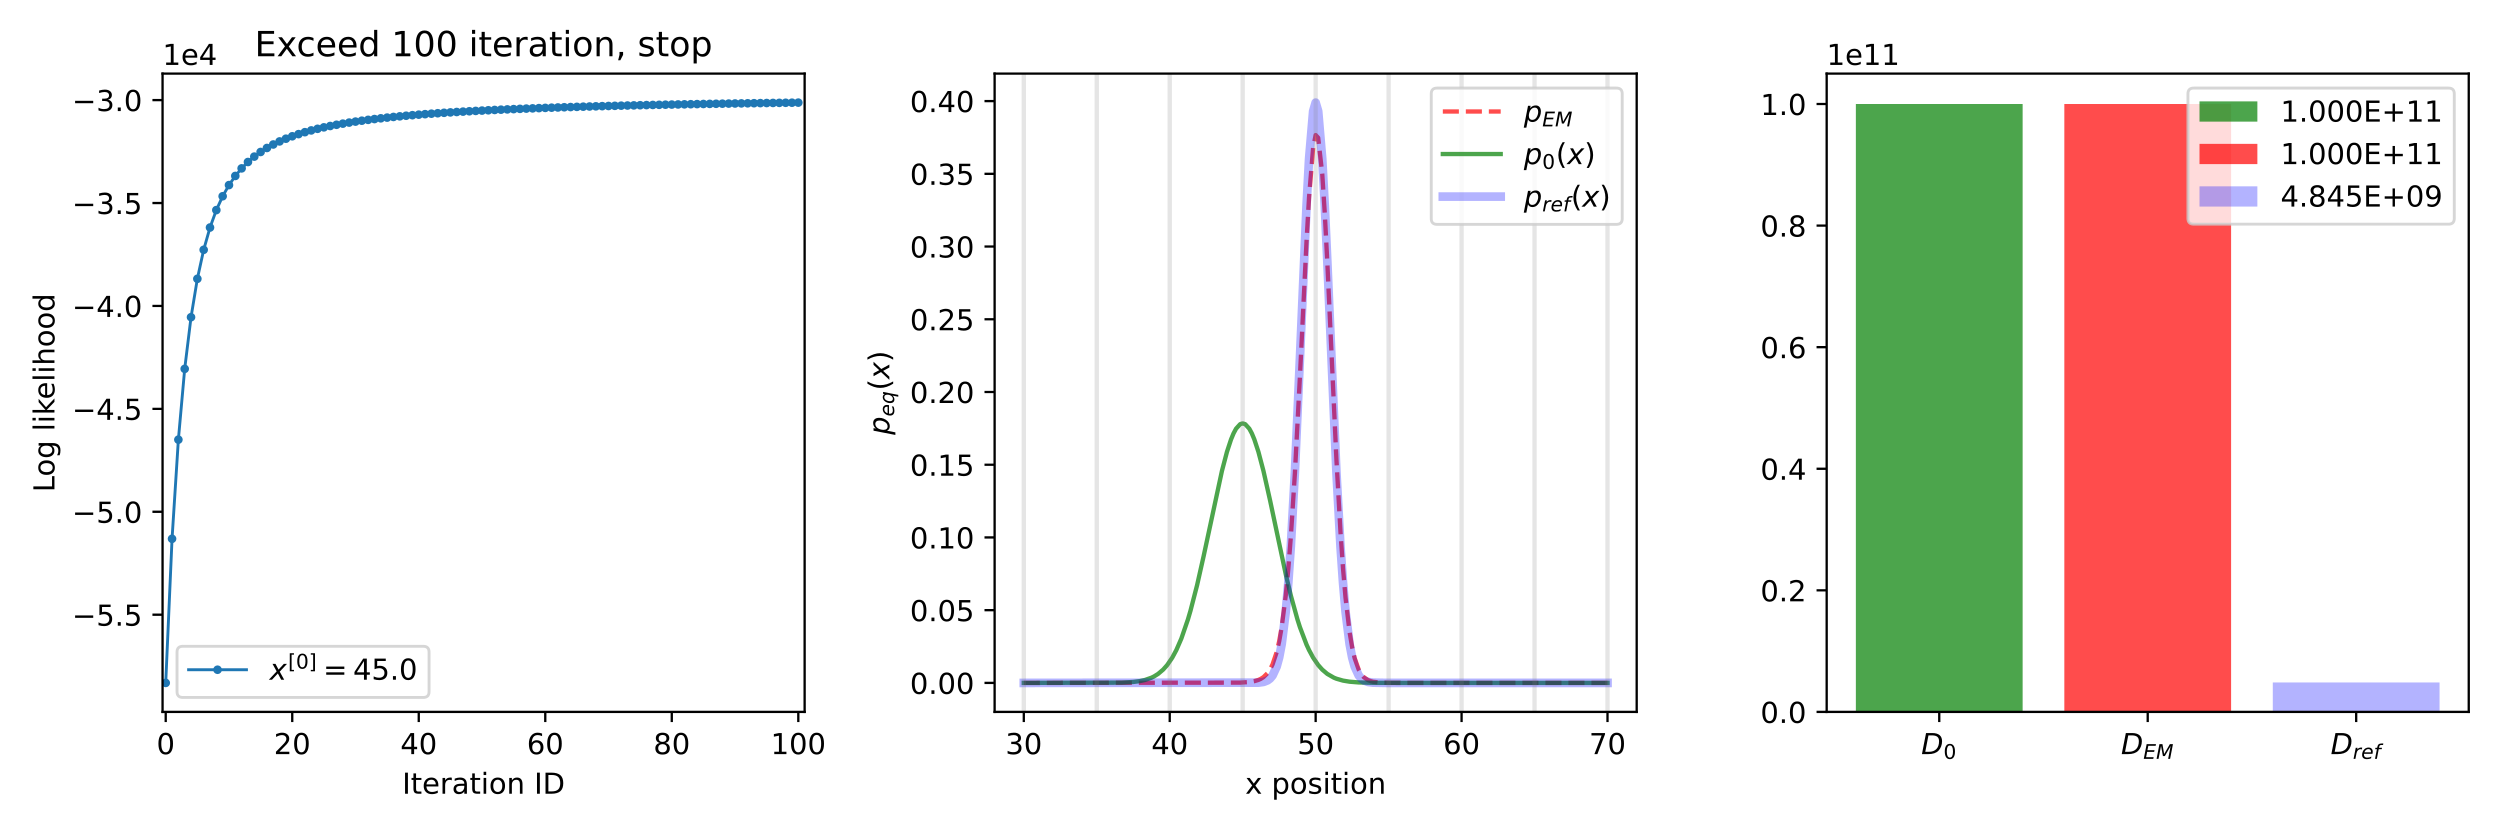 <?xml version="1.0" encoding="utf-8" standalone="no"?>
<!DOCTYPE svg PUBLIC "-//W3C//DTD SVG 1.1//EN"
  "http://www.w3.org/Graphics/SVG/1.1/DTD/svg11.dtd">
<!-- Created with matplotlib (https://matplotlib.org/) -->
<svg height="288pt" version="1.1" viewBox="0 0 864 288" width="864pt" xmlns="http://www.w3.org/2000/svg" xmlns:xlink="http://www.w3.org/1999/xlink">
 <defs>
  <style type="text/css">*{stroke-linecap:butt;stroke-linejoin:round;}</style>
 </defs>
 <g id="figure_1">
  <g id="patch_1">
   <path d="M 0 288 
L 864 288 
L 864 0 
L 0 0 
z
" style="fill:#ffffff;"/>
  </g>
  <g id="axes_1">
   <g id="patch_2">
    <path d="M 56.18 246.04 
L 278.08 246.04 
L 278.08 25.44 
L 56.18 25.44 
z
" style="fill:#ffffff;"/>
   </g>
   <g id="matplotlib.axis_1">
    <g id="xtick_1">
     <g id="line2d_1">
      <defs>
       <path d="M 0 0 
L 0 3.5 
" id="mce23e08c58" style="stroke:#000000;stroke-width:0.8;"/>
      </defs>
      <g>
       <use style="stroke:#000000;stroke-width:0.8;" x="57.273" xlink:href="#mce23e08c58" y="246.04"/>
      </g>
     </g>
     <g id="text_1">
      <!-- 0 -->
      <g transform="translate(54.092 260.638)scale(0.1 -0.1)">
       <defs>
        <path d="M 31.781 66.406 
Q 24.172 66.406 20.328 58.906 
Q 16.5 51.422 16.5 36.375 
Q 16.5 21.391 20.328 13.891 
Q 24.172 6.391 31.781 6.391 
Q 39.453 6.391 43.281 13.891 
Q 47.125 21.391 47.125 36.375 
Q 47.125 51.422 43.281 58.906 
Q 39.453 66.406 31.781 66.406 
z
M 31.781 74.219 
Q 44.047 74.219 50.516 64.516 
Q 56.984 54.828 56.984 36.375 
Q 56.984 17.969 50.516 8.266 
Q 44.047 -1.422 31.781 -1.422 
Q 19.531 -1.422 13.062 8.266 
Q 6.594 17.969 6.594 36.375 
Q 6.594 54.828 13.062 64.516 
Q 19.531 74.219 31.781 74.219 
z
" id="DejaVuSans-48"/>
       </defs>
       <use xlink:href="#DejaVuSans-48"/>
      </g>
     </g>
    </g>
    <g id="xtick_2">
     <g id="line2d_2">
      <g>
       <use style="stroke:#000000;stroke-width:0.8;" x="100.997" xlink:href="#mce23e08c58" y="246.04"/>
      </g>
     </g>
     <g id="text_2">
      <!-- 20 -->
      <g transform="translate(94.635 260.638)scale(0.1 -0.1)">
       <defs>
        <path d="M 19.188 8.297 
L 53.609 8.297 
L 53.609 0 
L 7.328 0 
L 7.328 8.297 
Q 12.938 14.109 22.625 23.891 
Q 32.328 33.688 34.812 36.531 
Q 39.547 41.844 41.422 45.531 
Q 43.312 49.219 43.312 52.781 
Q 43.312 58.594 39.234 62.25 
Q 35.156 65.922 28.609 65.922 
Q 23.969 65.922 18.812 64.312 
Q 13.672 62.703 7.812 59.422 
L 7.812 69.391 
Q 13.766 71.781 18.938 73 
Q 24.125 74.219 28.422 74.219 
Q 39.75 74.219 46.484 68.547 
Q 53.219 62.891 53.219 53.422 
Q 53.219 48.922 51.531 44.891 
Q 49.859 40.875 45.406 35.406 
Q 44.188 33.984 37.641 27.219 
Q 31.109 20.453 19.188 8.297 
z
" id="DejaVuSans-50"/>
       </defs>
       <use xlink:href="#DejaVuSans-50"/>
       <use x="63.623" xlink:href="#DejaVuSans-48"/>
      </g>
     </g>
    </g>
    <g id="xtick_3">
     <g id="line2d_3">
      <g>
       <use style="stroke:#000000;stroke-width:0.8;" x="144.721" xlink:href="#mce23e08c58" y="246.04"/>
      </g>
     </g>
     <g id="text_3">
      <!-- 40 -->
      <g transform="translate(138.359 260.638)scale(0.1 -0.1)">
       <defs>
        <path d="M 37.797 64.312 
L 12.891 25.391 
L 37.797 25.391 
z
M 35.203 72.906 
L 47.609 72.906 
L 47.609 25.391 
L 58.016 25.391 
L 58.016 17.188 
L 47.609 17.188 
L 47.609 0 
L 37.797 0 
L 37.797 17.188 
L 4.891 17.188 
L 4.891 26.703 
z
" id="DejaVuSans-52"/>
       </defs>
       <use xlink:href="#DejaVuSans-52"/>
       <use x="63.623" xlink:href="#DejaVuSans-48"/>
      </g>
     </g>
    </g>
    <g id="xtick_4">
     <g id="line2d_4">
      <g>
       <use style="stroke:#000000;stroke-width:0.8;" x="188.445" xlink:href="#mce23e08c58" y="246.04"/>
      </g>
     </g>
     <g id="text_4">
      <!-- 60 -->
      <g transform="translate(182.083 260.638)scale(0.1 -0.1)">
       <defs>
        <path d="M 33.016 40.375 
Q 26.375 40.375 22.484 35.828 
Q 18.609 31.297 18.609 23.391 
Q 18.609 15.531 22.484 10.953 
Q 26.375 6.391 33.016 6.391 
Q 39.656 6.391 43.531 10.953 
Q 47.406 15.531 47.406 23.391 
Q 47.406 31.297 43.531 35.828 
Q 39.656 40.375 33.016 40.375 
z
M 52.594 71.297 
L 52.594 62.312 
Q 48.875 64.062 45.094 64.984 
Q 41.312 65.922 37.594 65.922 
Q 27.828 65.922 22.672 59.328 
Q 17.531 52.734 16.797 39.406 
Q 19.672 43.656 24.016 45.922 
Q 28.375 48.188 33.594 48.188 
Q 44.578 48.188 50.953 41.516 
Q 57.328 34.859 57.328 23.391 
Q 57.328 12.156 50.688 5.359 
Q 44.047 -1.422 33.016 -1.422 
Q 20.359 -1.422 13.672 8.266 
Q 6.984 17.969 6.984 36.375 
Q 6.984 53.656 15.188 63.938 
Q 23.391 74.219 37.203 74.219 
Q 40.922 74.219 44.703 73.484 
Q 48.484 72.75 52.594 71.297 
z
" id="DejaVuSans-54"/>
       </defs>
       <use xlink:href="#DejaVuSans-54"/>
       <use x="63.623" xlink:href="#DejaVuSans-48"/>
      </g>
     </g>
    </g>
    <g id="xtick_5">
     <g id="line2d_5">
      <g>
       <use style="stroke:#000000;stroke-width:0.8;" x="232.169" xlink:href="#mce23e08c58" y="246.04"/>
      </g>
     </g>
     <g id="text_5">
      <!-- 80 -->
      <g transform="translate(225.807 260.638)scale(0.1 -0.1)">
       <defs>
        <path d="M 31.781 34.625 
Q 24.75 34.625 20.719 30.859 
Q 16.703 27.094 16.703 20.516 
Q 16.703 13.922 20.719 10.156 
Q 24.75 6.391 31.781 6.391 
Q 38.812 6.391 42.859 10.172 
Q 46.922 13.969 46.922 20.516 
Q 46.922 27.094 42.891 30.859 
Q 38.875 34.625 31.781 34.625 
z
M 21.922 38.812 
Q 15.578 40.375 12.031 44.719 
Q 8.5 49.078 8.5 55.328 
Q 8.5 64.062 14.719 69.141 
Q 20.953 74.219 31.781 74.219 
Q 42.672 74.219 48.875 69.141 
Q 55.078 64.062 55.078 55.328 
Q 55.078 49.078 51.531 44.719 
Q 48 40.375 41.703 38.812 
Q 48.828 37.156 52.797 32.312 
Q 56.781 27.484 56.781 20.516 
Q 56.781 9.906 50.312 4.234 
Q 43.844 -1.422 31.781 -1.422 
Q 19.734 -1.422 13.25 4.234 
Q 6.781 9.906 6.781 20.516 
Q 6.781 27.484 10.781 32.312 
Q 14.797 37.156 21.922 38.812 
z
M 18.312 54.391 
Q 18.312 48.734 21.844 45.562 
Q 25.391 42.391 31.781 42.391 
Q 38.141 42.391 41.719 45.562 
Q 45.312 48.734 45.312 54.391 
Q 45.312 60.062 41.719 63.234 
Q 38.141 66.406 31.781 66.406 
Q 25.391 66.406 21.844 63.234 
Q 18.312 60.062 18.312 54.391 
z
" id="DejaVuSans-56"/>
       </defs>
       <use xlink:href="#DejaVuSans-56"/>
       <use x="63.623" xlink:href="#DejaVuSans-48"/>
      </g>
     </g>
    </g>
    <g id="xtick_6">
     <g id="line2d_6">
      <g>
       <use style="stroke:#000000;stroke-width:0.8;" x="275.893" xlink:href="#mce23e08c58" y="246.04"/>
      </g>
     </g>
     <g id="text_6">
      <!-- 100 -->
      <g transform="translate(266.35 260.638)scale(0.1 -0.1)">
       <defs>
        <path d="M 12.406 8.297 
L 28.516 8.297 
L 28.516 63.922 
L 10.984 60.406 
L 10.984 69.391 
L 28.422 72.906 
L 38.281 72.906 
L 38.281 8.297 
L 54.391 8.297 
L 54.391 0 
L 12.406 0 
z
" id="DejaVuSans-49"/>
       </defs>
       <use xlink:href="#DejaVuSans-49"/>
       <use x="63.623" xlink:href="#DejaVuSans-48"/>
       <use x="127.246" xlink:href="#DejaVuSans-48"/>
      </g>
     </g>
    </g>
    <g id="text_7">
     <!-- Iteration ID -->
     <g transform="translate(139.007 274.317)scale(0.1 -0.1)">
      <defs>
       <path d="M 9.812 72.906 
L 19.672 72.906 
L 19.672 0 
L 9.812 0 
z
" id="DejaVuSans-73"/>
       <path d="M 18.312 70.219 
L 18.312 54.688 
L 36.812 54.688 
L 36.812 47.703 
L 18.312 47.703 
L 18.312 18.016 
Q 18.312 11.328 20.141 9.422 
Q 21.969 7.516 27.594 7.516 
L 36.812 7.516 
L 36.812 0 
L 27.594 0 
Q 17.188 0 13.234 3.875 
Q 9.281 7.766 9.281 18.016 
L 9.281 47.703 
L 2.688 47.703 
L 2.688 54.688 
L 9.281 54.688 
L 9.281 70.219 
z
" id="DejaVuSans-116"/>
       <path d="M 56.203 29.594 
L 56.203 25.203 
L 14.891 25.203 
Q 15.484 15.922 20.484 11.062 
Q 25.484 6.203 34.422 6.203 
Q 39.594 6.203 44.453 7.469 
Q 49.312 8.734 54.109 11.281 
L 54.109 2.781 
Q 49.266 0.734 44.188 -0.344 
Q 39.109 -1.422 33.891 -1.422 
Q 20.797 -1.422 13.156 6.188 
Q 5.516 13.812 5.516 26.812 
Q 5.516 40.234 12.766 48.109 
Q 20.016 56 32.328 56 
Q 43.359 56 49.781 48.891 
Q 56.203 41.797 56.203 29.594 
z
M 47.219 32.234 
Q 47.125 39.594 43.094 43.984 
Q 39.062 48.391 32.422 48.391 
Q 24.906 48.391 20.391 44.141 
Q 15.875 39.891 15.188 32.172 
z
" id="DejaVuSans-101"/>
       <path d="M 41.109 46.297 
Q 39.594 47.172 37.812 47.578 
Q 36.031 48 33.891 48 
Q 26.266 48 22.188 43.047 
Q 18.109 38.094 18.109 28.812 
L 18.109 0 
L 9.078 0 
L 9.078 54.688 
L 18.109 54.688 
L 18.109 46.188 
Q 20.953 51.172 25.484 53.578 
Q 30.031 56 36.531 56 
Q 37.453 56 38.578 55.875 
Q 39.703 55.766 41.062 55.516 
z
" id="DejaVuSans-114"/>
       <path d="M 34.281 27.484 
Q 23.391 27.484 19.188 25 
Q 14.984 22.516 14.984 16.5 
Q 14.984 11.719 18.141 8.906 
Q 21.297 6.109 26.703 6.109 
Q 34.188 6.109 38.703 11.406 
Q 43.219 16.703 43.219 25.484 
L 43.219 27.484 
z
M 52.203 31.203 
L 52.203 0 
L 43.219 0 
L 43.219 8.297 
Q 40.141 3.328 35.547 0.953 
Q 30.953 -1.422 24.312 -1.422 
Q 15.922 -1.422 10.953 3.297 
Q 6 8.016 6 15.922 
Q 6 25.141 12.172 29.828 
Q 18.359 34.516 30.609 34.516 
L 43.219 34.516 
L 43.219 35.406 
Q 43.219 41.609 39.141 45 
Q 35.062 48.391 27.688 48.391 
Q 23 48.391 18.547 47.266 
Q 14.109 46.141 10.016 43.891 
L 10.016 52.203 
Q 14.938 54.109 19.578 55.047 
Q 24.219 56 28.609 56 
Q 40.484 56 46.344 49.844 
Q 52.203 43.703 52.203 31.203 
z
" id="DejaVuSans-97"/>
       <path d="M 9.422 54.688 
L 18.406 54.688 
L 18.406 0 
L 9.422 0 
z
M 9.422 75.984 
L 18.406 75.984 
L 18.406 64.594 
L 9.422 64.594 
z
" id="DejaVuSans-105"/>
       <path d="M 30.609 48.391 
Q 23.391 48.391 19.188 42.75 
Q 14.984 37.109 14.984 27.297 
Q 14.984 17.484 19.156 11.844 
Q 23.344 6.203 30.609 6.203 
Q 37.797 6.203 41.984 11.859 
Q 46.188 17.531 46.188 27.297 
Q 46.188 37.016 41.984 42.703 
Q 37.797 48.391 30.609 48.391 
z
M 30.609 56 
Q 42.328 56 49.016 48.375 
Q 55.719 40.766 55.719 27.297 
Q 55.719 13.875 49.016 6.219 
Q 42.328 -1.422 30.609 -1.422 
Q 18.844 -1.422 12.172 6.219 
Q 5.516 13.875 5.516 27.297 
Q 5.516 40.766 12.172 48.375 
Q 18.844 56 30.609 56 
z
" id="DejaVuSans-111"/>
       <path d="M 54.891 33.016 
L 54.891 0 
L 45.906 0 
L 45.906 32.719 
Q 45.906 40.484 42.875 44.328 
Q 39.844 48.188 33.797 48.188 
Q 26.516 48.188 22.312 43.547 
Q 18.109 38.922 18.109 30.906 
L 18.109 0 
L 9.078 0 
L 9.078 54.688 
L 18.109 54.688 
L 18.109 46.188 
Q 21.344 51.125 25.703 53.562 
Q 30.078 56 35.797 56 
Q 45.219 56 50.047 50.172 
Q 54.891 44.344 54.891 33.016 
z
" id="DejaVuSans-110"/>
       <path id="DejaVuSans-32"/>
       <path d="M 19.672 64.797 
L 19.672 8.109 
L 31.594 8.109 
Q 46.688 8.109 53.688 14.938 
Q 60.688 21.781 60.688 36.531 
Q 60.688 51.172 53.688 57.984 
Q 46.688 64.797 31.594 64.797 
z
M 9.812 72.906 
L 30.078 72.906 
Q 51.266 72.906 61.172 64.094 
Q 71.094 55.281 71.094 36.531 
Q 71.094 17.672 61.125 8.828 
Q 51.172 0 30.078 0 
L 9.812 0 
z
" id="DejaVuSans-68"/>
      </defs>
      <use xlink:href="#DejaVuSans-73"/>
      <use x="29.492" xlink:href="#DejaVuSans-116"/>
      <use x="68.701" xlink:href="#DejaVuSans-101"/>
      <use x="130.225" xlink:href="#DejaVuSans-114"/>
      <use x="171.338" xlink:href="#DejaVuSans-97"/>
      <use x="232.617" xlink:href="#DejaVuSans-116"/>
      <use x="271.826" xlink:href="#DejaVuSans-105"/>
      <use x="299.609" xlink:href="#DejaVuSans-111"/>
      <use x="360.791" xlink:href="#DejaVuSans-110"/>
      <use x="424.17" xlink:href="#DejaVuSans-32"/>
      <use x="455.957" xlink:href="#DejaVuSans-73"/>
      <use x="485.449" xlink:href="#DejaVuSans-68"/>
     </g>
    </g>
   </g>
   <g id="matplotlib.axis_2">
    <g id="ytick_1">
     <g id="line2d_7">
      <defs>
       <path d="M 0 0 
L -3.5 0 
" id="mb2bb99e495" style="stroke:#000000;stroke-width:0.8;"/>
      </defs>
      <g>
       <use style="stroke:#000000;stroke-width:0.8;" x="56.18" xlink:href="#mb2bb99e495" y="212.444"/>
      </g>
     </g>
     <g id="text_8">
      <!-- −5.5 -->
      <g transform="translate(24.897 216.243)scale(0.1 -0.1)">
       <defs>
        <path d="M 10.594 35.5 
L 73.188 35.5 
L 73.188 27.203 
L 10.594 27.203 
z
" id="DejaVuSans-8722"/>
        <path d="M 10.797 72.906 
L 49.516 72.906 
L 49.516 64.594 
L 19.828 64.594 
L 19.828 46.734 
Q 21.969 47.469 24.109 47.828 
Q 26.266 48.188 28.422 48.188 
Q 40.625 48.188 47.75 41.5 
Q 54.891 34.812 54.891 23.391 
Q 54.891 11.625 47.562 5.094 
Q 40.234 -1.422 26.906 -1.422 
Q 22.312 -1.422 17.547 -0.641 
Q 12.797 0.141 7.719 1.703 
L 7.719 11.625 
Q 12.109 9.234 16.797 8.062 
Q 21.484 6.891 26.703 6.891 
Q 35.156 6.891 40.078 11.328 
Q 45.016 15.766 45.016 23.391 
Q 45.016 31 40.078 35.438 
Q 35.156 39.891 26.703 39.891 
Q 22.75 39.891 18.812 39.016 
Q 14.891 38.141 10.797 36.281 
z
" id="DejaVuSans-53"/>
        <path d="M 10.688 12.406 
L 21 12.406 
L 21 0 
L 10.688 0 
z
" id="DejaVuSans-46"/>
       </defs>
       <use xlink:href="#DejaVuSans-8722"/>
       <use x="83.789" xlink:href="#DejaVuSans-53"/>
       <use x="147.412" xlink:href="#DejaVuSans-46"/>
       <use x="179.199" xlink:href="#DejaVuSans-53"/>
      </g>
     </g>
    </g>
    <g id="ytick_2">
     <g id="line2d_8">
      <g>
       <use style="stroke:#000000;stroke-width:0.8;" x="56.18" xlink:href="#mb2bb99e495" y="176.873"/>
      </g>
     </g>
     <g id="text_9">
      <!-- −5.0 -->
      <g transform="translate(24.897 180.673)scale(0.1 -0.1)">
       <use xlink:href="#DejaVuSans-8722"/>
       <use x="83.789" xlink:href="#DejaVuSans-53"/>
       <use x="147.412" xlink:href="#DejaVuSans-46"/>
       <use x="179.199" xlink:href="#DejaVuSans-48"/>
      </g>
     </g>
    </g>
    <g id="ytick_3">
     <g id="line2d_9">
      <g>
       <use style="stroke:#000000;stroke-width:0.8;" x="56.18" xlink:href="#mb2bb99e495" y="141.303"/>
      </g>
     </g>
     <g id="text_10">
      <!-- −4.5 -->
      <g transform="translate(24.897 145.102)scale(0.1 -0.1)">
       <use xlink:href="#DejaVuSans-8722"/>
       <use x="83.789" xlink:href="#DejaVuSans-52"/>
       <use x="147.412" xlink:href="#DejaVuSans-46"/>
       <use x="179.199" xlink:href="#DejaVuSans-53"/>
      </g>
     </g>
    </g>
    <g id="ytick_4">
     <g id="line2d_10">
      <g>
       <use style="stroke:#000000;stroke-width:0.8;" x="56.18" xlink:href="#mb2bb99e495" y="105.732"/>
      </g>
     </g>
     <g id="text_11">
      <!-- −4.0 -->
      <g transform="translate(24.897 109.532)scale(0.1 -0.1)">
       <use xlink:href="#DejaVuSans-8722"/>
       <use x="83.789" xlink:href="#DejaVuSans-52"/>
       <use x="147.412" xlink:href="#DejaVuSans-46"/>
       <use x="179.199" xlink:href="#DejaVuSans-48"/>
      </g>
     </g>
    </g>
    <g id="ytick_5">
     <g id="line2d_11">
      <g>
       <use style="stroke:#000000;stroke-width:0.8;" x="56.18" xlink:href="#mb2bb99e495" y="70.162"/>
      </g>
     </g>
     <g id="text_12">
      <!-- −3.5 -->
      <g transform="translate(24.897 73.961)scale(0.1 -0.1)">
       <defs>
        <path d="M 40.578 39.312 
Q 47.656 37.797 51.625 33 
Q 55.609 28.219 55.609 21.188 
Q 55.609 10.406 48.188 4.484 
Q 40.766 -1.422 27.094 -1.422 
Q 22.516 -1.422 17.656 -0.516 
Q 12.797 0.391 7.625 2.203 
L 7.625 11.719 
Q 11.719 9.328 16.594 8.109 
Q 21.484 6.891 26.812 6.891 
Q 36.078 6.891 40.938 10.547 
Q 45.797 14.203 45.797 21.188 
Q 45.797 27.641 41.281 31.266 
Q 36.766 34.906 28.719 34.906 
L 20.219 34.906 
L 20.219 43.016 
L 29.109 43.016 
Q 36.375 43.016 40.234 45.922 
Q 44.094 48.828 44.094 54.297 
Q 44.094 59.906 40.109 62.906 
Q 36.141 65.922 28.719 65.922 
Q 24.656 65.922 20.016 65.031 
Q 15.375 64.156 9.812 62.312 
L 9.812 71.094 
Q 15.438 72.656 20.344 73.438 
Q 25.25 74.219 29.594 74.219 
Q 40.828 74.219 47.359 69.109 
Q 53.906 64.016 53.906 55.328 
Q 53.906 49.266 50.438 45.094 
Q 46.969 40.922 40.578 39.312 
z
" id="DejaVuSans-51"/>
       </defs>
       <use xlink:href="#DejaVuSans-8722"/>
       <use x="83.789" xlink:href="#DejaVuSans-51"/>
       <use x="147.412" xlink:href="#DejaVuSans-46"/>
       <use x="179.199" xlink:href="#DejaVuSans-53"/>
      </g>
     </g>
    </g>
    <g id="ytick_6">
     <g id="line2d_12">
      <g>
       <use style="stroke:#000000;stroke-width:0.8;" x="56.18" xlink:href="#mb2bb99e495" y="34.591"/>
      </g>
     </g>
     <g id="text_13">
      <!-- −3.0 -->
      <g transform="translate(24.897 38.391)scale(0.1 -0.1)">
       <use xlink:href="#DejaVuSans-8722"/>
       <use x="83.789" xlink:href="#DejaVuSans-51"/>
       <use x="147.412" xlink:href="#DejaVuSans-46"/>
       <use x="179.199" xlink:href="#DejaVuSans-48"/>
      </g>
     </g>
    </g>
    <g id="text_14">
     <!-- Log likelihood -->
     <g transform="translate(18.817 170.07)rotate(-90)scale(0.1 -0.1)">
      <defs>
       <path d="M 9.812 72.906 
L 19.672 72.906 
L 19.672 8.297 
L 55.172 8.297 
L 55.172 0 
L 9.812 0 
z
" id="DejaVuSans-76"/>
       <path d="M 45.406 27.984 
Q 45.406 37.75 41.375 43.109 
Q 37.359 48.484 30.078 48.484 
Q 22.859 48.484 18.828 43.109 
Q 14.797 37.75 14.797 27.984 
Q 14.797 18.266 18.828 12.891 
Q 22.859 7.516 30.078 7.516 
Q 37.359 7.516 41.375 12.891 
Q 45.406 18.266 45.406 27.984 
z
M 54.391 6.781 
Q 54.391 -7.172 48.188 -13.984 
Q 42 -20.797 29.203 -20.797 
Q 24.469 -20.797 20.266 -20.094 
Q 16.062 -19.391 12.109 -17.922 
L 12.109 -9.188 
Q 16.062 -11.328 19.922 -12.344 
Q 23.781 -13.375 27.781 -13.375 
Q 36.625 -13.375 41.016 -8.766 
Q 45.406 -4.156 45.406 5.172 
L 45.406 9.625 
Q 42.625 4.781 38.281 2.391 
Q 33.938 0 27.875 0 
Q 17.828 0 11.672 7.656 
Q 5.516 15.328 5.516 27.984 
Q 5.516 40.672 11.672 48.328 
Q 17.828 56 27.875 56 
Q 33.938 56 38.281 53.609 
Q 42.625 51.219 45.406 46.391 
L 45.406 54.688 
L 54.391 54.688 
z
" id="DejaVuSans-103"/>
       <path d="M 9.422 75.984 
L 18.406 75.984 
L 18.406 0 
L 9.422 0 
z
" id="DejaVuSans-108"/>
       <path d="M 9.078 75.984 
L 18.109 75.984 
L 18.109 31.109 
L 44.922 54.688 
L 56.391 54.688 
L 27.391 29.109 
L 57.625 0 
L 45.906 0 
L 18.109 26.703 
L 18.109 0 
L 9.078 0 
z
" id="DejaVuSans-107"/>
       <path d="M 54.891 33.016 
L 54.891 0 
L 45.906 0 
L 45.906 32.719 
Q 45.906 40.484 42.875 44.328 
Q 39.844 48.188 33.797 48.188 
Q 26.516 48.188 22.312 43.547 
Q 18.109 38.922 18.109 30.906 
L 18.109 0 
L 9.078 0 
L 9.078 75.984 
L 18.109 75.984 
L 18.109 46.188 
Q 21.344 51.125 25.703 53.562 
Q 30.078 56 35.797 56 
Q 45.219 56 50.047 50.172 
Q 54.891 44.344 54.891 33.016 
z
" id="DejaVuSans-104"/>
       <path d="M 45.406 46.391 
L 45.406 75.984 
L 54.391 75.984 
L 54.391 0 
L 45.406 0 
L 45.406 8.203 
Q 42.578 3.328 38.25 0.953 
Q 33.938 -1.422 27.875 -1.422 
Q 17.969 -1.422 11.734 6.484 
Q 5.516 14.406 5.516 27.297 
Q 5.516 40.188 11.734 48.094 
Q 17.969 56 27.875 56 
Q 33.938 56 38.25 53.625 
Q 42.578 51.266 45.406 46.391 
z
M 14.797 27.297 
Q 14.797 17.391 18.875 11.75 
Q 22.953 6.109 30.078 6.109 
Q 37.203 6.109 41.297 11.75 
Q 45.406 17.391 45.406 27.297 
Q 45.406 37.203 41.297 42.844 
Q 37.203 48.484 30.078 48.484 
Q 22.953 48.484 18.875 42.844 
Q 14.797 37.203 14.797 27.297 
z
" id="DejaVuSans-100"/>
      </defs>
      <use xlink:href="#DejaVuSans-76"/>
      <use x="53.963" xlink:href="#DejaVuSans-111"/>
      <use x="115.145" xlink:href="#DejaVuSans-103"/>
      <use x="178.621" xlink:href="#DejaVuSans-32"/>
      <use x="210.408" xlink:href="#DejaVuSans-108"/>
      <use x="238.191" xlink:href="#DejaVuSans-105"/>
      <use x="265.975" xlink:href="#DejaVuSans-107"/>
      <use x="320.26" xlink:href="#DejaVuSans-101"/>
      <use x="381.783" xlink:href="#DejaVuSans-108"/>
      <use x="409.566" xlink:href="#DejaVuSans-105"/>
      <use x="437.35" xlink:href="#DejaVuSans-104"/>
      <use x="500.729" xlink:href="#DejaVuSans-111"/>
      <use x="561.91" xlink:href="#DejaVuSans-111"/>
      <use x="623.092" xlink:href="#DejaVuSans-100"/>
     </g>
    </g>
    <g id="text_15">
     <!-- 1e4 -->
     <g transform="translate(56.18 22.44)scale(0.1 -0.1)">
      <use xlink:href="#DejaVuSans-49"/>
      <use x="63.623" xlink:href="#DejaVuSans-101"/>
      <use x="125.146" xlink:href="#DejaVuSans-52"/>
     </g>
    </g>
   </g>
   <g id="line2d_13">
    <path clip-path="url(#p9759e6f1ec)" d="M 57.273 236.013 
L 59.459 186.207 
L 61.646 151.943 
L 63.832 127.481 
L 66.018 109.625 
L 68.204 96.358 
L 70.39 86.333 
L 72.577 78.63 
L 74.763 72.608 
L 76.949 67.825 
L 79.135 63.966 
L 81.321 60.808 
L 83.508 58.188 
L 85.694 55.99 
L 87.88 54.124 
L 90.066 52.525 
L 92.252 51.141 
L 94.439 49.935 
L 96.625 48.875 
L 98.811 47.937 
L 100.997 47.101 
L 103.183 46.353 
L 105.37 45.68 
L 107.556 45.071 
L 109.742 44.517 
L 111.928 44.011 
L 114.114 43.548 
L 116.301 43.122 
L 118.487 42.729 
L 120.673 42.365 
L 122.859 42.027 
L 125.045 41.713 
L 127.232 41.42 
L 129.418 41.145 
L 131.604 40.888 
L 133.79 40.646 
L 135.976 40.418 
L 138.163 40.204 
L 140.349 40.001 
L 142.535 39.809 
L 144.721 39.627 
L 146.907 39.454 
L 149.094 39.29 
L 151.28 39.134 
L 153.466 38.985 
L 155.652 38.843 
L 157.838 38.707 
L 160.025 38.577 
L 162.211 38.453 
L 164.397 38.334 
L 166.583 38.219 
L 168.769 38.11 
L 170.956 38.004 
L 173.142 37.903 
L 175.328 37.805 
L 177.514 37.711 
L 179.7 37.621 
L 181.887 37.533 
L 184.073 37.449 
L 186.259 37.368 
L 188.445 37.289 
L 190.631 37.213 
L 192.818 37.14 
L 195.004 37.069 
L 197.19 37 
L 199.376 36.933 
L 201.562 36.869 
L 203.749 36.806 
L 205.935 36.746 
L 208.121 36.687 
L 210.307 36.63 
L 212.493 36.574 
L 214.68 36.52 
L 216.866 36.468 
L 219.052 36.417 
L 221.238 36.367 
L 223.424 36.319 
L 225.611 36.272 
L 227.797 36.227 
L 229.983 36.182 
L 232.169 36.139 
L 234.355 36.097 
L 236.542 36.056 
L 238.728 36.016 
L 240.914 35.977 
L 243.1 35.939 
L 245.287 35.902 
L 247.473 35.866 
L 249.659 35.831 
L 251.845 35.796 
L 254.031 35.763 
L 256.218 35.73 
L 258.404 35.698 
L 260.59 35.667 
L 262.776 35.636 
L 264.962 35.606 
L 267.149 35.577 
L 269.335 35.549 
L 271.521 35.521 
L 273.707 35.494 
L 275.893 35.467 
" style="fill:none;stroke:#1f77b4;stroke-linecap:square;"/>
    <defs>
     <path d="M 0 1 
C 0.265 1 0.52 0.895 0.707 0.707 
C 0.895 0.52 1 0.265 1 0 
C 1 -0.265 0.895 -0.52 0.707 -0.707 
C 0.52 -0.895 0.265 -1 0 -1 
C -0.265 -1 -0.52 -0.895 -0.707 -0.707 
C -0.895 -0.52 -1 -0.265 -1 0 
C -1 0.265 -0.895 0.52 -0.707 0.707 
C -0.52 0.895 -0.265 1 0 1 
z
" id="mdb9580227e" style="stroke:#1f77b4;"/>
    </defs>
    <g clip-path="url(#p9759e6f1ec)">
     <use style="fill:#1f77b4;stroke:#1f77b4;" x="57.273" xlink:href="#mdb9580227e" y="236.013"/>
     <use style="fill:#1f77b4;stroke:#1f77b4;" x="59.459" xlink:href="#mdb9580227e" y="186.207"/>
     <use style="fill:#1f77b4;stroke:#1f77b4;" x="61.646" xlink:href="#mdb9580227e" y="151.943"/>
     <use style="fill:#1f77b4;stroke:#1f77b4;" x="63.832" xlink:href="#mdb9580227e" y="127.481"/>
     <use style="fill:#1f77b4;stroke:#1f77b4;" x="66.018" xlink:href="#mdb9580227e" y="109.625"/>
     <use style="fill:#1f77b4;stroke:#1f77b4;" x="68.204" xlink:href="#mdb9580227e" y="96.358"/>
     <use style="fill:#1f77b4;stroke:#1f77b4;" x="70.39" xlink:href="#mdb9580227e" y="86.333"/>
     <use style="fill:#1f77b4;stroke:#1f77b4;" x="72.577" xlink:href="#mdb9580227e" y="78.63"/>
     <use style="fill:#1f77b4;stroke:#1f77b4;" x="74.763" xlink:href="#mdb9580227e" y="72.608"/>
     <use style="fill:#1f77b4;stroke:#1f77b4;" x="76.949" xlink:href="#mdb9580227e" y="67.825"/>
     <use style="fill:#1f77b4;stroke:#1f77b4;" x="79.135" xlink:href="#mdb9580227e" y="63.966"/>
     <use style="fill:#1f77b4;stroke:#1f77b4;" x="81.321" xlink:href="#mdb9580227e" y="60.808"/>
     <use style="fill:#1f77b4;stroke:#1f77b4;" x="83.508" xlink:href="#mdb9580227e" y="58.188"/>
     <use style="fill:#1f77b4;stroke:#1f77b4;" x="85.694" xlink:href="#mdb9580227e" y="55.99"/>
     <use style="fill:#1f77b4;stroke:#1f77b4;" x="87.88" xlink:href="#mdb9580227e" y="54.124"/>
     <use style="fill:#1f77b4;stroke:#1f77b4;" x="90.066" xlink:href="#mdb9580227e" y="52.525"/>
     <use style="fill:#1f77b4;stroke:#1f77b4;" x="92.252" xlink:href="#mdb9580227e" y="51.141"/>
     <use style="fill:#1f77b4;stroke:#1f77b4;" x="94.439" xlink:href="#mdb9580227e" y="49.935"/>
     <use style="fill:#1f77b4;stroke:#1f77b4;" x="96.625" xlink:href="#mdb9580227e" y="48.875"/>
     <use style="fill:#1f77b4;stroke:#1f77b4;" x="98.811" xlink:href="#mdb9580227e" y="47.937"/>
     <use style="fill:#1f77b4;stroke:#1f77b4;" x="100.997" xlink:href="#mdb9580227e" y="47.101"/>
     <use style="fill:#1f77b4;stroke:#1f77b4;" x="103.183" xlink:href="#mdb9580227e" y="46.353"/>
     <use style="fill:#1f77b4;stroke:#1f77b4;" x="105.37" xlink:href="#mdb9580227e" y="45.68"/>
     <use style="fill:#1f77b4;stroke:#1f77b4;" x="107.556" xlink:href="#mdb9580227e" y="45.071"/>
     <use style="fill:#1f77b4;stroke:#1f77b4;" x="109.742" xlink:href="#mdb9580227e" y="44.517"/>
     <use style="fill:#1f77b4;stroke:#1f77b4;" x="111.928" xlink:href="#mdb9580227e" y="44.011"/>
     <use style="fill:#1f77b4;stroke:#1f77b4;" x="114.114" xlink:href="#mdb9580227e" y="43.548"/>
     <use style="fill:#1f77b4;stroke:#1f77b4;" x="116.301" xlink:href="#mdb9580227e" y="43.122"/>
     <use style="fill:#1f77b4;stroke:#1f77b4;" x="118.487" xlink:href="#mdb9580227e" y="42.729"/>
     <use style="fill:#1f77b4;stroke:#1f77b4;" x="120.673" xlink:href="#mdb9580227e" y="42.365"/>
     <use style="fill:#1f77b4;stroke:#1f77b4;" x="122.859" xlink:href="#mdb9580227e" y="42.027"/>
     <use style="fill:#1f77b4;stroke:#1f77b4;" x="125.045" xlink:href="#mdb9580227e" y="41.713"/>
     <use style="fill:#1f77b4;stroke:#1f77b4;" x="127.232" xlink:href="#mdb9580227e" y="41.42"/>
     <use style="fill:#1f77b4;stroke:#1f77b4;" x="129.418" xlink:href="#mdb9580227e" y="41.145"/>
     <use style="fill:#1f77b4;stroke:#1f77b4;" x="131.604" xlink:href="#mdb9580227e" y="40.888"/>
     <use style="fill:#1f77b4;stroke:#1f77b4;" x="133.79" xlink:href="#mdb9580227e" y="40.646"/>
     <use style="fill:#1f77b4;stroke:#1f77b4;" x="135.976" xlink:href="#mdb9580227e" y="40.418"/>
     <use style="fill:#1f77b4;stroke:#1f77b4;" x="138.163" xlink:href="#mdb9580227e" y="40.204"/>
     <use style="fill:#1f77b4;stroke:#1f77b4;" x="140.349" xlink:href="#mdb9580227e" y="40.001"/>
     <use style="fill:#1f77b4;stroke:#1f77b4;" x="142.535" xlink:href="#mdb9580227e" y="39.809"/>
     <use style="fill:#1f77b4;stroke:#1f77b4;" x="144.721" xlink:href="#mdb9580227e" y="39.627"/>
     <use style="fill:#1f77b4;stroke:#1f77b4;" x="146.907" xlink:href="#mdb9580227e" y="39.454"/>
     <use style="fill:#1f77b4;stroke:#1f77b4;" x="149.094" xlink:href="#mdb9580227e" y="39.29"/>
     <use style="fill:#1f77b4;stroke:#1f77b4;" x="151.28" xlink:href="#mdb9580227e" y="39.134"/>
     <use style="fill:#1f77b4;stroke:#1f77b4;" x="153.466" xlink:href="#mdb9580227e" y="38.985"/>
     <use style="fill:#1f77b4;stroke:#1f77b4;" x="155.652" xlink:href="#mdb9580227e" y="38.843"/>
     <use style="fill:#1f77b4;stroke:#1f77b4;" x="157.838" xlink:href="#mdb9580227e" y="38.707"/>
     <use style="fill:#1f77b4;stroke:#1f77b4;" x="160.025" xlink:href="#mdb9580227e" y="38.577"/>
     <use style="fill:#1f77b4;stroke:#1f77b4;" x="162.211" xlink:href="#mdb9580227e" y="38.453"/>
     <use style="fill:#1f77b4;stroke:#1f77b4;" x="164.397" xlink:href="#mdb9580227e" y="38.334"/>
     <use style="fill:#1f77b4;stroke:#1f77b4;" x="166.583" xlink:href="#mdb9580227e" y="38.219"/>
     <use style="fill:#1f77b4;stroke:#1f77b4;" x="168.769" xlink:href="#mdb9580227e" y="38.11"/>
     <use style="fill:#1f77b4;stroke:#1f77b4;" x="170.956" xlink:href="#mdb9580227e" y="38.004"/>
     <use style="fill:#1f77b4;stroke:#1f77b4;" x="173.142" xlink:href="#mdb9580227e" y="37.903"/>
     <use style="fill:#1f77b4;stroke:#1f77b4;" x="175.328" xlink:href="#mdb9580227e" y="37.805"/>
     <use style="fill:#1f77b4;stroke:#1f77b4;" x="177.514" xlink:href="#mdb9580227e" y="37.711"/>
     <use style="fill:#1f77b4;stroke:#1f77b4;" x="179.7" xlink:href="#mdb9580227e" y="37.621"/>
     <use style="fill:#1f77b4;stroke:#1f77b4;" x="181.887" xlink:href="#mdb9580227e" y="37.533"/>
     <use style="fill:#1f77b4;stroke:#1f77b4;" x="184.073" xlink:href="#mdb9580227e" y="37.449"/>
     <use style="fill:#1f77b4;stroke:#1f77b4;" x="186.259" xlink:href="#mdb9580227e" y="37.368"/>
     <use style="fill:#1f77b4;stroke:#1f77b4;" x="188.445" xlink:href="#mdb9580227e" y="37.289"/>
     <use style="fill:#1f77b4;stroke:#1f77b4;" x="190.631" xlink:href="#mdb9580227e" y="37.213"/>
     <use style="fill:#1f77b4;stroke:#1f77b4;" x="192.818" xlink:href="#mdb9580227e" y="37.14"/>
     <use style="fill:#1f77b4;stroke:#1f77b4;" x="195.004" xlink:href="#mdb9580227e" y="37.069"/>
     <use style="fill:#1f77b4;stroke:#1f77b4;" x="197.19" xlink:href="#mdb9580227e" y="37"/>
     <use style="fill:#1f77b4;stroke:#1f77b4;" x="199.376" xlink:href="#mdb9580227e" y="36.933"/>
     <use style="fill:#1f77b4;stroke:#1f77b4;" x="201.562" xlink:href="#mdb9580227e" y="36.869"/>
     <use style="fill:#1f77b4;stroke:#1f77b4;" x="203.749" xlink:href="#mdb9580227e" y="36.806"/>
     <use style="fill:#1f77b4;stroke:#1f77b4;" x="205.935" xlink:href="#mdb9580227e" y="36.746"/>
     <use style="fill:#1f77b4;stroke:#1f77b4;" x="208.121" xlink:href="#mdb9580227e" y="36.687"/>
     <use style="fill:#1f77b4;stroke:#1f77b4;" x="210.307" xlink:href="#mdb9580227e" y="36.63"/>
     <use style="fill:#1f77b4;stroke:#1f77b4;" x="212.493" xlink:href="#mdb9580227e" y="36.574"/>
     <use style="fill:#1f77b4;stroke:#1f77b4;" x="214.68" xlink:href="#mdb9580227e" y="36.52"/>
     <use style="fill:#1f77b4;stroke:#1f77b4;" x="216.866" xlink:href="#mdb9580227e" y="36.468"/>
     <use style="fill:#1f77b4;stroke:#1f77b4;" x="219.052" xlink:href="#mdb9580227e" y="36.417"/>
     <use style="fill:#1f77b4;stroke:#1f77b4;" x="221.238" xlink:href="#mdb9580227e" y="36.367"/>
     <use style="fill:#1f77b4;stroke:#1f77b4;" x="223.424" xlink:href="#mdb9580227e" y="36.319"/>
     <use style="fill:#1f77b4;stroke:#1f77b4;" x="225.611" xlink:href="#mdb9580227e" y="36.272"/>
     <use style="fill:#1f77b4;stroke:#1f77b4;" x="227.797" xlink:href="#mdb9580227e" y="36.227"/>
     <use style="fill:#1f77b4;stroke:#1f77b4;" x="229.983" xlink:href="#mdb9580227e" y="36.182"/>
     <use style="fill:#1f77b4;stroke:#1f77b4;" x="232.169" xlink:href="#mdb9580227e" y="36.139"/>
     <use style="fill:#1f77b4;stroke:#1f77b4;" x="234.355" xlink:href="#mdb9580227e" y="36.097"/>
     <use style="fill:#1f77b4;stroke:#1f77b4;" x="236.542" xlink:href="#mdb9580227e" y="36.056"/>
     <use style="fill:#1f77b4;stroke:#1f77b4;" x="238.728" xlink:href="#mdb9580227e" y="36.016"/>
     <use style="fill:#1f77b4;stroke:#1f77b4;" x="240.914" xlink:href="#mdb9580227e" y="35.977"/>
     <use style="fill:#1f77b4;stroke:#1f77b4;" x="243.1" xlink:href="#mdb9580227e" y="35.939"/>
     <use style="fill:#1f77b4;stroke:#1f77b4;" x="245.287" xlink:href="#mdb9580227e" y="35.902"/>
     <use style="fill:#1f77b4;stroke:#1f77b4;" x="247.473" xlink:href="#mdb9580227e" y="35.866"/>
     <use style="fill:#1f77b4;stroke:#1f77b4;" x="249.659" xlink:href="#mdb9580227e" y="35.831"/>
     <use style="fill:#1f77b4;stroke:#1f77b4;" x="251.845" xlink:href="#mdb9580227e" y="35.796"/>
     <use style="fill:#1f77b4;stroke:#1f77b4;" x="254.031" xlink:href="#mdb9580227e" y="35.763"/>
     <use style="fill:#1f77b4;stroke:#1f77b4;" x="256.218" xlink:href="#mdb9580227e" y="35.73"/>
     <use style="fill:#1f77b4;stroke:#1f77b4;" x="258.404" xlink:href="#mdb9580227e" y="35.698"/>
     <use style="fill:#1f77b4;stroke:#1f77b4;" x="260.59" xlink:href="#mdb9580227e" y="35.667"/>
     <use style="fill:#1f77b4;stroke:#1f77b4;" x="262.776" xlink:href="#mdb9580227e" y="35.636"/>
     <use style="fill:#1f77b4;stroke:#1f77b4;" x="264.962" xlink:href="#mdb9580227e" y="35.606"/>
     <use style="fill:#1f77b4;stroke:#1f77b4;" x="267.149" xlink:href="#mdb9580227e" y="35.577"/>
     <use style="fill:#1f77b4;stroke:#1f77b4;" x="269.335" xlink:href="#mdb9580227e" y="35.549"/>
     <use style="fill:#1f77b4;stroke:#1f77b4;" x="271.521" xlink:href="#mdb9580227e" y="35.521"/>
     <use style="fill:#1f77b4;stroke:#1f77b4;" x="273.707" xlink:href="#mdb9580227e" y="35.494"/>
     <use style="fill:#1f77b4;stroke:#1f77b4;" x="275.893" xlink:href="#mdb9580227e" y="35.467"/>
    </g>
   </g>
   <g id="patch_3">
    <path d="M 56.18 246.04 
L 56.18 25.44 
" style="fill:none;stroke:#000000;stroke-linecap:square;stroke-linejoin:miter;stroke-width:0.8;"/>
   </g>
   <g id="patch_4">
    <path d="M 278.08 246.04 
L 278.08 25.44 
" style="fill:none;stroke:#000000;stroke-linecap:square;stroke-linejoin:miter;stroke-width:0.8;"/>
   </g>
   <g id="patch_5">
    <path d="M 56.18 246.04 
L 278.08 246.04 
" style="fill:none;stroke:#000000;stroke-linecap:square;stroke-linejoin:miter;stroke-width:0.8;"/>
   </g>
   <g id="patch_6">
    <path d="M 56.18 25.44 
L 278.08 25.44 
" style="fill:none;stroke:#000000;stroke-linecap:square;stroke-linejoin:miter;stroke-width:0.8;"/>
   </g>
   <g id="text_16">
    <!-- Exceed 100 iteration, stop -->
    <g transform="translate(88.015 19.44)scale(0.12 -0.12)">
     <defs>
      <path d="M 9.812 72.906 
L 55.906 72.906 
L 55.906 64.594 
L 19.672 64.594 
L 19.672 43.016 
L 54.391 43.016 
L 54.391 34.719 
L 19.672 34.719 
L 19.672 8.297 
L 56.781 8.297 
L 56.781 0 
L 9.812 0 
z
" id="DejaVuSans-69"/>
      <path d="M 54.891 54.688 
L 35.109 28.078 
L 55.906 0 
L 45.312 0 
L 29.391 21.484 
L 13.484 0 
L 2.875 0 
L 24.125 28.609 
L 4.688 54.688 
L 15.281 54.688 
L 29.781 35.203 
L 44.281 54.688 
z
" id="DejaVuSans-120"/>
      <path d="M 48.781 52.594 
L 48.781 44.188 
Q 44.969 46.297 41.141 47.344 
Q 37.312 48.391 33.406 48.391 
Q 24.656 48.391 19.812 42.844 
Q 14.984 37.312 14.984 27.297 
Q 14.984 17.281 19.812 11.734 
Q 24.656 6.203 33.406 6.203 
Q 37.312 6.203 41.141 7.25 
Q 44.969 8.297 48.781 10.406 
L 48.781 2.094 
Q 45.016 0.344 40.984 -0.531 
Q 36.969 -1.422 32.422 -1.422 
Q 20.062 -1.422 12.781 6.344 
Q 5.516 14.109 5.516 27.297 
Q 5.516 40.672 12.859 48.328 
Q 20.219 56 33.016 56 
Q 37.156 56 41.109 55.141 
Q 45.062 54.297 48.781 52.594 
z
" id="DejaVuSans-99"/>
      <path d="M 11.719 12.406 
L 22.016 12.406 
L 22.016 4 
L 14.016 -11.625 
L 7.719 -11.625 
L 11.719 4 
z
" id="DejaVuSans-44"/>
      <path d="M 44.281 53.078 
L 44.281 44.578 
Q 40.484 46.531 36.375 47.5 
Q 32.281 48.484 27.875 48.484 
Q 21.188 48.484 17.844 46.438 
Q 14.5 44.391 14.5 40.281 
Q 14.5 37.156 16.891 35.375 
Q 19.281 33.594 26.516 31.984 
L 29.594 31.297 
Q 39.156 29.25 43.188 25.516 
Q 47.219 21.781 47.219 15.094 
Q 47.219 7.469 41.188 3.016 
Q 35.156 -1.422 24.609 -1.422 
Q 20.219 -1.422 15.453 -0.562 
Q 10.688 0.297 5.422 2 
L 5.422 11.281 
Q 10.406 8.688 15.234 7.391 
Q 20.062 6.109 24.812 6.109 
Q 31.156 6.109 34.562 8.281 
Q 37.984 10.453 37.984 14.406 
Q 37.984 18.062 35.516 20.016 
Q 33.062 21.969 24.703 23.781 
L 21.578 24.516 
Q 13.234 26.266 9.516 29.906 
Q 5.812 33.547 5.812 39.891 
Q 5.812 47.609 11.281 51.797 
Q 16.75 56 26.812 56 
Q 31.781 56 36.172 55.266 
Q 40.578 54.547 44.281 53.078 
z
" id="DejaVuSans-115"/>
      <path d="M 18.109 8.203 
L 18.109 -20.797 
L 9.078 -20.797 
L 9.078 54.688 
L 18.109 54.688 
L 18.109 46.391 
Q 20.953 51.266 25.266 53.625 
Q 29.594 56 35.594 56 
Q 45.562 56 51.781 48.094 
Q 58.016 40.188 58.016 27.297 
Q 58.016 14.406 51.781 6.484 
Q 45.562 -1.422 35.594 -1.422 
Q 29.594 -1.422 25.266 0.953 
Q 20.953 3.328 18.109 8.203 
z
M 48.688 27.297 
Q 48.688 37.203 44.609 42.844 
Q 40.531 48.484 33.406 48.484 
Q 26.266 48.484 22.188 42.844 
Q 18.109 37.203 18.109 27.297 
Q 18.109 17.391 22.188 11.75 
Q 26.266 6.109 33.406 6.109 
Q 40.531 6.109 44.609 11.75 
Q 48.688 17.391 48.688 27.297 
z
" id="DejaVuSans-112"/>
     </defs>
     <use xlink:href="#DejaVuSans-69"/>
     <use x="63.184" xlink:href="#DejaVuSans-120"/>
     <use x="120.613" xlink:href="#DejaVuSans-99"/>
     <use x="175.594" xlink:href="#DejaVuSans-101"/>
     <use x="237.117" xlink:href="#DejaVuSans-101"/>
     <use x="298.641" xlink:href="#DejaVuSans-100"/>
     <use x="362.117" xlink:href="#DejaVuSans-32"/>
     <use x="393.904" xlink:href="#DejaVuSans-49"/>
     <use x="457.527" xlink:href="#DejaVuSans-48"/>
     <use x="521.15" xlink:href="#DejaVuSans-48"/>
     <use x="584.773" xlink:href="#DejaVuSans-32"/>
     <use x="616.561" xlink:href="#DejaVuSans-105"/>
     <use x="644.344" xlink:href="#DejaVuSans-116"/>
     <use x="683.553" xlink:href="#DejaVuSans-101"/>
     <use x="745.076" xlink:href="#DejaVuSans-114"/>
     <use x="786.189" xlink:href="#DejaVuSans-97"/>
     <use x="847.469" xlink:href="#DejaVuSans-116"/>
     <use x="886.678" xlink:href="#DejaVuSans-105"/>
     <use x="914.461" xlink:href="#DejaVuSans-111"/>
     <use x="975.643" xlink:href="#DejaVuSans-110"/>
     <use x="1039.021" xlink:href="#DejaVuSans-44"/>
     <use x="1070.809" xlink:href="#DejaVuSans-32"/>
     <use x="1102.596" xlink:href="#DejaVuSans-115"/>
     <use x="1154.695" xlink:href="#DejaVuSans-116"/>
     <use x="1193.904" xlink:href="#DejaVuSans-111"/>
     <use x="1255.086" xlink:href="#DejaVuSans-112"/>
    </g>
   </g>
   <g id="legend_1">
    <g id="patch_7">
     <path d="M 63.18 241.04 
L 146.28 241.04 
Q 148.28 241.04 148.28 239.04 
L 148.28 225.362 
Q 148.28 223.362 146.28 223.362 
L 63.18 223.362 
Q 61.18 223.362 61.18 225.362 
L 61.18 239.04 
Q 61.18 241.04 63.18 241.04 
z
" style="fill:#ffffff;opacity:0.8;stroke:#cccccc;stroke-linejoin:miter;"/>
    </g>
    <g id="line2d_14">
     <path d="M 65.18 231.46 
L 85.18 231.46 
" style="fill:none;stroke:#1f77b4;stroke-linecap:square;"/>
    </g>
    <g id="line2d_15">
     <g>
      <use style="fill:#1f77b4;stroke:#1f77b4;" x="75.18" xlink:href="#mdb9580227e" y="231.46"/>
     </g>
    </g>
    <g id="text_17">
     <!-- $x^{[0]}=45.0$ -->
     <g transform="translate(93.18 234.96)scale(0.1 -0.1)">
      <defs>
       <path d="M 60.016 54.688 
L 34.906 27.875 
L 50.297 0 
L 39.984 0 
L 28.422 21.688 
L 8.297 0 
L -2.594 0 
L 24.312 28.812 
L 10.016 54.688 
L 20.312 54.688 
L 30.812 34.906 
L 49.125 54.688 
z
" id="DejaVuSans-Oblique-120"/>
       <path d="M 8.594 75.984 
L 29.297 75.984 
L 29.297 69 
L 17.578 69 
L 17.578 -6.203 
L 29.297 -6.203 
L 29.297 -13.188 
L 8.594 -13.188 
z
" id="DejaVuSans-91"/>
       <path d="M 30.422 75.984 
L 30.422 -13.188 
L 9.719 -13.188 
L 9.719 -6.203 
L 21.391 -6.203 
L 21.391 69 
L 9.719 69 
L 9.719 75.984 
z
" id="DejaVuSans-93"/>
       <path d="M 10.594 45.406 
L 73.188 45.406 
L 73.188 37.203 
L 10.594 37.203 
z
M 10.594 25.484 
L 73.188 25.484 
L 73.188 17.188 
L 10.594 17.188 
z
" id="DejaVuSans-61"/>
      </defs>
      <use transform="translate(0 0.53)" xlink:href="#DejaVuSans-Oblique-120"/>
      <use transform="translate(63.646 38.811)scale(0.7)" xlink:href="#DejaVuSans-91"/>
      <use transform="translate(90.955 38.811)scale(0.7)" xlink:href="#DejaVuSans-48"/>
      <use transform="translate(135.492 38.811)scale(0.7)" xlink:href="#DejaVuSans-93"/>
      <use transform="translate(185.018 0.53)" xlink:href="#DejaVuSans-61"/>
      <use transform="translate(288.289 0.53)" xlink:href="#DejaVuSans-52"/>
      <use transform="translate(351.912 0.53)" xlink:href="#DejaVuSans-53"/>
      <use transform="translate(415.535 0.53)" xlink:href="#DejaVuSans-46"/>
      <use transform="translate(447.323 0.53)" xlink:href="#DejaVuSans-48"/>
     </g>
    </g>
   </g>
  </g>
  <g id="axes_2">
   <g id="patch_8">
    <path d="M 343.74 246.04 
L 565.64 246.04 
L 565.64 25.44 
L 343.74 25.44 
z
" style="fill:#ffffff;"/>
   </g>
   <g id="matplotlib.axis_3">
    <g id="xtick_7">
     <g id="line2d_16">
      <g>
       <use style="stroke:#000000;stroke-width:0.8;" x="353.827" xlink:href="#mce23e08c58" y="246.04"/>
      </g>
     </g>
     <g id="text_18">
      <!-- 30 -->
      <g transform="translate(347.464 260.638)scale(0.1 -0.1)">
       <use xlink:href="#DejaVuSans-51"/>
       <use x="63.623" xlink:href="#DejaVuSans-48"/>
      </g>
     </g>
    </g>
    <g id="xtick_8">
     <g id="line2d_17">
      <g>
       <use style="stroke:#000000;stroke-width:0.8;" x="404.258" xlink:href="#mce23e08c58" y="246.04"/>
      </g>
     </g>
     <g id="text_19">
      <!-- 40 -->
      <g transform="translate(397.896 260.638)scale(0.1 -0.1)">
       <use xlink:href="#DejaVuSans-52"/>
       <use x="63.623" xlink:href="#DejaVuSans-48"/>
      </g>
     </g>
    </g>
    <g id="xtick_9">
     <g id="line2d_18">
      <g>
       <use style="stroke:#000000;stroke-width:0.8;" x="454.69" xlink:href="#mce23e08c58" y="246.04"/>
      </g>
     </g>
     <g id="text_20">
      <!-- 50 -->
      <g transform="translate(448.327 260.638)scale(0.1 -0.1)">
       <use xlink:href="#DejaVuSans-53"/>
       <use x="63.623" xlink:href="#DejaVuSans-48"/>
      </g>
     </g>
    </g>
    <g id="xtick_10">
     <g id="line2d_19">
      <g>
       <use style="stroke:#000000;stroke-width:0.8;" x="505.122" xlink:href="#mce23e08c58" y="246.04"/>
      </g>
     </g>
     <g id="text_21">
      <!-- 60 -->
      <g transform="translate(498.759 260.638)scale(0.1 -0.1)">
       <use xlink:href="#DejaVuSans-54"/>
       <use x="63.623" xlink:href="#DejaVuSans-48"/>
      </g>
     </g>
    </g>
    <g id="xtick_11">
     <g id="line2d_20">
      <g>
       <use style="stroke:#000000;stroke-width:0.8;" x="555.553" xlink:href="#mce23e08c58" y="246.04"/>
      </g>
     </g>
     <g id="text_22">
      <!-- 70 -->
      <g transform="translate(549.191 260.638)scale(0.1 -0.1)">
       <defs>
        <path d="M 8.203 72.906 
L 55.078 72.906 
L 55.078 68.703 
L 28.609 0 
L 18.312 0 
L 43.219 64.594 
L 8.203 64.594 
z
" id="DejaVuSans-55"/>
       </defs>
       <use xlink:href="#DejaVuSans-55"/>
       <use x="63.623" xlink:href="#DejaVuSans-48"/>
      </g>
     </g>
    </g>
    <g id="text_23">
     <!-- x position -->
     <g transform="translate(430.337 274.317)scale(0.1 -0.1)">
      <use xlink:href="#DejaVuSans-120"/>
      <use x="59.18" xlink:href="#DejaVuSans-32"/>
      <use x="90.967" xlink:href="#DejaVuSans-112"/>
      <use x="154.443" xlink:href="#DejaVuSans-111"/>
      <use x="215.625" xlink:href="#DejaVuSans-115"/>
      <use x="267.725" xlink:href="#DejaVuSans-105"/>
      <use x="295.508" xlink:href="#DejaVuSans-116"/>
      <use x="334.717" xlink:href="#DejaVuSans-105"/>
      <use x="362.5" xlink:href="#DejaVuSans-111"/>
      <use x="423.682" xlink:href="#DejaVuSans-110"/>
     </g>
    </g>
   </g>
   <g id="matplotlib.axis_4">
    <g id="ytick_7">
     <g id="line2d_21">
      <g>
       <use style="stroke:#000000;stroke-width:0.8;" x="343.74" xlink:href="#mb2bb99e495" y="236.013"/>
      </g>
     </g>
     <g id="text_24">
      <!-- 0.00 -->
      <g transform="translate(314.475 239.812)scale(0.1 -0.1)">
       <use xlink:href="#DejaVuSans-48"/>
       <use x="63.623" xlink:href="#DejaVuSans-46"/>
       <use x="95.41" xlink:href="#DejaVuSans-48"/>
       <use x="159.033" xlink:href="#DejaVuSans-48"/>
      </g>
     </g>
    </g>
    <g id="ytick_8">
     <g id="line2d_22">
      <g>
       <use style="stroke:#000000;stroke-width:0.8;" x="343.74" xlink:href="#mb2bb99e495" y="210.878"/>
      </g>
     </g>
     <g id="text_25">
      <!-- 0.05 -->
      <g transform="translate(314.475 214.677)scale(0.1 -0.1)">
       <use xlink:href="#DejaVuSans-48"/>
       <use x="63.623" xlink:href="#DejaVuSans-46"/>
       <use x="95.41" xlink:href="#DejaVuSans-48"/>
       <use x="159.033" xlink:href="#DejaVuSans-53"/>
      </g>
     </g>
    </g>
    <g id="ytick_9">
     <g id="line2d_23">
      <g>
       <use style="stroke:#000000;stroke-width:0.8;" x="343.74" xlink:href="#mb2bb99e495" y="185.743"/>
      </g>
     </g>
     <g id="text_26">
      <!-- 0.10 -->
      <g transform="translate(314.475 189.543)scale(0.1 -0.1)">
       <use xlink:href="#DejaVuSans-48"/>
       <use x="63.623" xlink:href="#DejaVuSans-46"/>
       <use x="95.41" xlink:href="#DejaVuSans-49"/>
       <use x="159.033" xlink:href="#DejaVuSans-48"/>
      </g>
     </g>
    </g>
    <g id="ytick_10">
     <g id="line2d_24">
      <g>
       <use style="stroke:#000000;stroke-width:0.8;" x="343.74" xlink:href="#mb2bb99e495" y="160.609"/>
      </g>
     </g>
     <g id="text_27">
      <!-- 0.15 -->
      <g transform="translate(314.475 164.408)scale(0.1 -0.1)">
       <use xlink:href="#DejaVuSans-48"/>
       <use x="63.623" xlink:href="#DejaVuSans-46"/>
       <use x="95.41" xlink:href="#DejaVuSans-49"/>
       <use x="159.033" xlink:href="#DejaVuSans-53"/>
      </g>
     </g>
    </g>
    <g id="ytick_11">
     <g id="line2d_25">
      <g>
       <use style="stroke:#000000;stroke-width:0.8;" x="343.74" xlink:href="#mb2bb99e495" y="135.474"/>
      </g>
     </g>
     <g id="text_28">
      <!-- 0.20 -->
      <g transform="translate(314.475 139.273)scale(0.1 -0.1)">
       <use xlink:href="#DejaVuSans-48"/>
       <use x="63.623" xlink:href="#DejaVuSans-46"/>
       <use x="95.41" xlink:href="#DejaVuSans-50"/>
       <use x="159.033" xlink:href="#DejaVuSans-48"/>
      </g>
     </g>
    </g>
    <g id="ytick_12">
     <g id="line2d_26">
      <g>
       <use style="stroke:#000000;stroke-width:0.8;" x="343.74" xlink:href="#mb2bb99e495" y="110.34"/>
      </g>
     </g>
     <g id="text_29">
      <!-- 0.25 -->
      <g transform="translate(314.475 114.139)scale(0.1 -0.1)">
       <use xlink:href="#DejaVuSans-48"/>
       <use x="63.623" xlink:href="#DejaVuSans-46"/>
       <use x="95.41" xlink:href="#DejaVuSans-50"/>
       <use x="159.033" xlink:href="#DejaVuSans-53"/>
      </g>
     </g>
    </g>
    <g id="ytick_13">
     <g id="line2d_27">
      <g>
       <use style="stroke:#000000;stroke-width:0.8;" x="343.74" xlink:href="#mb2bb99e495" y="85.205"/>
      </g>
     </g>
     <g id="text_30">
      <!-- 0.30 -->
      <g transform="translate(314.475 89.004)scale(0.1 -0.1)">
       <use xlink:href="#DejaVuSans-48"/>
       <use x="63.623" xlink:href="#DejaVuSans-46"/>
       <use x="95.41" xlink:href="#DejaVuSans-51"/>
       <use x="159.033" xlink:href="#DejaVuSans-48"/>
      </g>
     </g>
    </g>
    <g id="ytick_14">
     <g id="line2d_28">
      <g>
       <use style="stroke:#000000;stroke-width:0.8;" x="343.74" xlink:href="#mb2bb99e495" y="60.07"/>
      </g>
     </g>
     <g id="text_31">
      <!-- 0.35 -->
      <g transform="translate(314.475 63.869)scale(0.1 -0.1)">
       <use xlink:href="#DejaVuSans-48"/>
       <use x="63.623" xlink:href="#DejaVuSans-46"/>
       <use x="95.41" xlink:href="#DejaVuSans-51"/>
       <use x="159.033" xlink:href="#DejaVuSans-53"/>
      </g>
     </g>
    </g>
    <g id="ytick_15">
     <g id="line2d_29">
      <g>
       <use style="stroke:#000000;stroke-width:0.8;" x="343.74" xlink:href="#mb2bb99e495" y="34.936"/>
      </g>
     </g>
     <g id="text_32">
      <!-- 0.40 -->
      <g transform="translate(314.475 38.735)scale(0.1 -0.1)">
       <use xlink:href="#DejaVuSans-48"/>
       <use x="63.623" xlink:href="#DejaVuSans-46"/>
       <use x="95.41" xlink:href="#DejaVuSans-52"/>
       <use x="159.033" xlink:href="#DejaVuSans-48"/>
      </g>
     </g>
    </g>
    <g id="text_33">
     <!-- $ p_{eq}(x) $ -->
     <g transform="translate(307.375 150.29)rotate(-90)scale(0.1 -0.1)">
      <defs>
       <path d="M 49.609 33.688 
Q 49.609 40.875 46.484 44.672 
Q 43.359 48.484 37.5 48.484 
Q 33.5 48.484 29.859 46.438 
Q 26.219 44.391 23.391 40.484 
Q 20.609 36.625 18.938 31.156 
Q 17.281 25.688 17.281 20.312 
Q 17.281 13.484 20.406 9.797 
Q 23.531 6.109 29.297 6.109 
Q 33.547 6.109 37.188 8.109 
Q 40.828 10.109 43.406 13.922 
Q 46.188 17.922 47.891 23.344 
Q 49.609 28.766 49.609 33.688 
z
M 21.781 46.391 
Q 25.391 51.125 30.297 53.562 
Q 35.203 56 41.219 56 
Q 49.609 56 54.25 50.5 
Q 58.891 45.016 58.891 35.109 
Q 58.891 27 56 19.656 
Q 53.125 12.312 47.703 6.5 
Q 44.094 2.641 39.547 0.609 
Q 35.016 -1.422 29.984 -1.422 
Q 24.172 -1.422 20.219 1 
Q 16.266 3.422 14.312 8.203 
L 8.688 -20.797 
L -0.297 -20.797 
L 14.406 54.688 
L 23.391 54.688 
z
" id="DejaVuSans-Oblique-112"/>
       <path d="M 48.094 32.234 
Q 48.25 33.016 48.312 33.844 
Q 48.391 34.672 48.391 35.5 
Q 48.391 41.453 44.891 44.922 
Q 41.406 48.391 35.406 48.391 
Q 28.719 48.391 23.578 44.156 
Q 18.453 39.938 15.828 32.172 
z
M 55.906 25.203 
L 14.109 25.203 
Q 13.812 23.344 13.719 22.266 
Q 13.625 21.188 13.625 20.406 
Q 13.625 13.625 17.797 9.906 
Q 21.969 6.203 29.594 6.203 
Q 35.453 6.203 40.672 7.516 
Q 45.906 8.844 50.391 11.375 
L 48.688 2.484 
Q 43.844 0.531 38.688 -0.438 
Q 33.547 -1.422 28.219 -1.422 
Q 16.844 -1.422 10.719 4.016 
Q 4.594 9.469 4.594 19.484 
Q 4.594 28.031 7.641 35.375 
Q 10.688 42.719 16.609 48.484 
Q 20.406 52.094 25.656 54.047 
Q 30.906 56 36.812 56 
Q 46.094 56 51.578 50.438 
Q 57.078 44.875 57.078 35.5 
Q 57.078 33.25 56.781 30.688 
Q 56.5 28.125 55.906 25.203 
z
" id="DejaVuSans-Oblique-101"/>
       <path d="M 41.703 8.203 
Q 38.094 3.469 33.172 1.016 
Q 28.266 -1.422 22.312 -1.422 
Q 14.016 -1.422 9.297 4.172 
Q 4.594 9.766 4.594 19.578 
Q 4.594 27.484 7.5 34.859 
Q 10.406 42.234 15.828 48.094 
Q 19.344 51.906 23.906 53.953 
Q 28.469 56 33.5 56 
Q 39.547 56 43.453 53.609 
Q 47.359 51.219 49.125 46.391 
L 50.688 54.594 
L 59.719 54.594 
L 45.125 -20.609 
L 36.078 -20.609 
z
M 13.922 20.906 
Q 13.922 13.672 16.938 9.891 
Q 19.969 6.109 25.688 6.109 
Q 34.188 6.109 40.188 14.234 
Q 46.188 22.359 46.188 33.984 
Q 46.188 41.016 43.078 44.75 
Q 39.984 48.484 34.188 48.484 
Q 29.938 48.484 26.312 46.5 
Q 22.703 44.531 20.016 40.719 
Q 17.188 36.719 15.547 31.344 
Q 13.922 25.984 13.922 20.906 
z
" id="DejaVuSans-Oblique-113"/>
       <path d="M 31 75.875 
Q 24.469 64.656 21.281 53.656 
Q 18.109 42.672 18.109 31.391 
Q 18.109 20.125 21.312 9.062 
Q 24.516 -2 31 -13.188 
L 23.188 -13.188 
Q 15.875 -1.703 12.234 9.375 
Q 8.594 20.453 8.594 31.391 
Q 8.594 42.281 12.203 53.312 
Q 15.828 64.359 23.188 75.875 
z
" id="DejaVuSans-40"/>
       <path d="M 8.016 75.875 
L 15.828 75.875 
Q 23.141 64.359 26.781 53.312 
Q 30.422 42.281 30.422 31.391 
Q 30.422 20.453 26.781 9.375 
Q 23.141 -1.703 15.828 -13.188 
L 8.016 -13.188 
Q 14.5 -2 17.703 9.062 
Q 20.906 20.125 20.906 31.391 
Q 20.906 42.672 17.703 53.656 
Q 14.5 64.656 8.016 75.875 
z
" id="DejaVuSans-41"/>
      </defs>
      <use transform="translate(0 0.125)" xlink:href="#DejaVuSans-Oblique-112"/>
      <use transform="translate(63.477 -16.281)scale(0.7)" xlink:href="#DejaVuSans-Oblique-101"/>
      <use transform="translate(106.543 -16.281)scale(0.7)" xlink:href="#DejaVuSans-Oblique-113"/>
      <use transform="translate(153.711 0.125)" xlink:href="#DejaVuSans-40"/>
      <use transform="translate(192.725 0.125)" xlink:href="#DejaVuSans-Oblique-120"/>
      <use transform="translate(251.904 0.125)" xlink:href="#DejaVuSans-41"/>
     </g>
    </g>
   </g>
   <g id="line2d_30">
    <path clip-path="url(#p8d64cf2bb7)" d="M 353.827 236.013 
L 428.603 235.921 
L 431.755 235.703 
L 433.497 235.41 
L 434.907 234.983 
L 435.778 234.58 
L 436.649 234.023 
L 438.059 232.637 
L 438.93 231.35 
L 439.801 229.598 
L 441.211 225.391 
L 442.082 221.638 
L 442.953 216.733 
L 444.363 205.731 
L 445.234 196.664 
L 446.105 185.652 
L 447.515 163.588 
L 449.257 130.079 
L 451.538 83.359 
L 452.409 68.152 
L 453.819 51.072 
L 454.69 46.686 
L 455.561 47.622 
L 456.971 60.164 
L 457.842 73.734 
L 458.713 90.53 
L 461.865 158.727 
L 463.275 183.934 
L 464.146 196.441 
L 465.017 206.588 
L 466.427 218.56 
L 467.298 223.693 
L 468.169 227.474 
L 469.579 231.457 
L 470.45 232.981 
L 471.321 234.019 
L 472.731 235.02 
L 473.602 235.375 
L 474.473 235.605 
L 476.754 235.89 
L 480.777 235.999 
L 504.251 236.013 
L 555.553 236.013 
L 555.553 236.013 
" style="fill:none;stroke:#ff0000;stroke-dasharray:5.55,2.4;stroke-dashoffset:0;stroke-opacity:0.7;stroke-width:1.5;"/>
   </g>
   <g id="line2d_31">
    <path clip-path="url(#p8d64cf2bb7)" d="M 353.827 236.013 
L 387.627 235.921 
L 391.65 235.689 
L 393.931 235.388 
L 395.674 235.008 
L 397.954 234.209 
L 398.826 233.78 
L 400.235 232.902 
L 401.977 231.424 
L 403.387 229.837 
L 405.129 227.289 
L 406.539 224.675 
L 408.281 220.673 
L 410.562 214.034 
L 411.433 211.068 
L 413.714 202.236 
L 415.995 192.111 
L 422.299 162.761 
L 424.041 156.153 
L 425.451 151.856 
L 426.322 149.762 
L 427.193 148.142 
L 428.603 146.593 
L 429.474 146.326 
L 430.345 146.593 
L 431.755 148.142 
L 432.626 149.762 
L 433.497 151.856 
L 434.907 156.153 
L 436.649 162.761 
L 438.93 172.91 
L 444.363 198.498 
L 446.105 205.783 
L 448.386 214.034 
L 449.257 216.762 
L 451.538 222.786 
L 452.409 224.675 
L 453.819 227.289 
L 455.561 229.837 
L 456.971 231.424 
L 458.713 232.902 
L 460.994 234.209 
L 461.865 234.563 
L 464.146 235.218 
L 466.427 235.595 
L 469.579 235.852 
L 474.473 235.981 
L 490.233 236.013 
L 555.553 236.013 
L 555.553 236.013 
" style="fill:none;stroke:#008000;stroke-linecap:square;stroke-opacity:0.7;stroke-width:1.5;"/>
   </g>
   <g id="line2d_32">
    <path clip-path="url(#p8d64cf2bb7)" d="M 353.827 236.013 
L 434.907 235.921 
L 436.649 235.679 
L 438.059 235.14 
L 438.93 234.493 
L 439.801 233.445 
L 441.211 230.376 
L 442.082 227.201 
L 442.953 222.643 
L 444.363 211.372 
L 445.234 201.434 
L 446.105 188.916 
L 447.515 163.124 
L 449.257 123.754 
L 451.538 71.049 
L 452.409 54.963 
L 453.819 38.437 
L 454.69 35.467 
L 455.561 38.437 
L 456.971 54.963 
L 457.842 71.049 
L 458.713 90.124 
L 461.865 163.124 
L 463.275 188.916 
L 464.146 201.434 
L 465.017 211.372 
L 466.427 222.643 
L 467.298 227.201 
L 468.169 230.376 
L 469.579 233.445 
L 470.45 234.493 
L 471.321 235.14 
L 472.731 235.679 
L 474.473 235.921 
L 479.035 236.011 
L 555.553 236.013 
L 555.553 236.013 
" style="fill:none;stroke:#0000ff;stroke-linecap:square;stroke-opacity:0.3;stroke-width:3;"/>
   </g>
   <g id="line2d_33">
    <path clip-path="url(#p8d64cf2bb7)" d="M 353.827 246.04 
L 353.827 25.44 
" style="fill:none;stroke:#808080;stroke-linecap:square;stroke-opacity:0.2;stroke-width:1.5;"/>
   </g>
   <g id="line2d_34">
    <path clip-path="url(#p8d64cf2bb7)" d="M 379.042 246.04 
L 379.042 25.44 
" style="fill:none;stroke:#808080;stroke-linecap:square;stroke-opacity:0.2;stroke-width:1.5;"/>
   </g>
   <g id="line2d_35">
    <path clip-path="url(#p8d64cf2bb7)" d="M 404.258 246.04 
L 404.258 25.44 
" style="fill:none;stroke:#808080;stroke-linecap:square;stroke-opacity:0.2;stroke-width:1.5;"/>
   </g>
   <g id="line2d_36">
    <path clip-path="url(#p8d64cf2bb7)" d="M 429.474 246.04 
L 429.474 25.44 
" style="fill:none;stroke:#808080;stroke-linecap:square;stroke-opacity:0.2;stroke-width:1.5;"/>
   </g>
   <g id="line2d_37">
    <path clip-path="url(#p8d64cf2bb7)" d="M 454.69 246.04 
L 454.69 25.44 
" style="fill:none;stroke:#808080;stroke-linecap:square;stroke-opacity:0.2;stroke-width:1.5;"/>
   </g>
   <g id="line2d_38">
    <path clip-path="url(#p8d64cf2bb7)" d="M 479.906 246.04 
L 479.906 25.44 
" style="fill:none;stroke:#808080;stroke-linecap:square;stroke-opacity:0.2;stroke-width:1.5;"/>
   </g>
   <g id="line2d_39">
    <path clip-path="url(#p8d64cf2bb7)" d="M 505.122 246.04 
L 505.122 25.44 
" style="fill:none;stroke:#808080;stroke-linecap:square;stroke-opacity:0.2;stroke-width:1.5;"/>
   </g>
   <g id="line2d_40">
    <path clip-path="url(#p8d64cf2bb7)" d="M 530.338 246.04 
L 530.338 25.44 
" style="fill:none;stroke:#808080;stroke-linecap:square;stroke-opacity:0.2;stroke-width:1.5;"/>
   </g>
   <g id="line2d_41">
    <path clip-path="url(#p8d64cf2bb7)" d="M 555.553 246.04 
L 555.553 25.44 
" style="fill:none;stroke:#808080;stroke-linecap:square;stroke-opacity:0.2;stroke-width:1.5;"/>
   </g>
   <g id="patch_9">
    <path d="M 343.74 246.04 
L 343.74 25.44 
" style="fill:none;stroke:#000000;stroke-linecap:square;stroke-linejoin:miter;stroke-width:0.8;"/>
   </g>
   <g id="patch_10">
    <path d="M 565.64 246.04 
L 565.64 25.44 
" style="fill:none;stroke:#000000;stroke-linecap:square;stroke-linejoin:miter;stroke-width:0.8;"/>
   </g>
   <g id="patch_11">
    <path d="M 343.74 246.04 
L 565.64 246.04 
" style="fill:none;stroke:#000000;stroke-linecap:square;stroke-linejoin:miter;stroke-width:0.8;"/>
   </g>
   <g id="patch_12">
    <path d="M 343.74 25.44 
L 565.64 25.44 
" style="fill:none;stroke:#000000;stroke-linecap:square;stroke-linejoin:miter;stroke-width:0.8;"/>
   </g>
   <g id="legend_2">
    <g id="patch_13">
     <path d="M 496.64 77.538 
L 558.64 77.538 
Q 560.64 77.538 560.64 75.538 
L 560.64 32.44 
Q 560.64 30.44 558.64 30.44 
L 496.64 30.44 
Q 494.64 30.44 494.64 32.44 
L 494.64 75.538 
Q 494.64 77.538 496.64 77.538 
z
" style="fill:#ffffff;opacity:0.8;stroke:#cccccc;stroke-linejoin:miter;"/>
    </g>
    <g id="line2d_42">
     <path d="M 498.64 38.538 
L 518.64 38.538 
" style="fill:none;stroke:#ff0000;stroke-dasharray:5.55,2.4;stroke-dashoffset:0;stroke-opacity:0.7;stroke-width:1.5;"/>
    </g>
    <g id="line2d_43"/>
    <g id="text_34">
     <!-- $p_{EM}$ -->
     <g transform="translate(526.64 42.038)scale(0.1 -0.1)">
      <defs>
       <path d="M 16.891 72.906 
L 62.984 72.906 
L 61.375 64.594 
L 25.094 64.594 
L 20.906 43.016 
L 55.719 43.016 
L 54.109 34.719 
L 19.281 34.719 
L 14.203 8.297 
L 51.312 8.297 
L 49.703 0 
L 2.688 0 
z
" id="DejaVuSans-Oblique-69"/>
       <path d="M 16.891 72.906 
L 31.688 72.906 
L 40.188 23.781 
L 68.406 72.906 
L 83.594 72.906 
L 69.391 0 
L 59.812 0 
L 72.219 63.922 
L 43.609 14.016 
L 33.984 14.016 
L 24.703 64.109 
L 12.312 0 
L 2.688 0 
z
" id="DejaVuSans-Oblique-77"/>
      </defs>
      <use xlink:href="#DejaVuSans-Oblique-112"/>
      <use transform="translate(63.477 -16.406)scale(0.7)" xlink:href="#DejaVuSans-Oblique-69"/>
      <use transform="translate(107.705 -16.406)scale(0.7)" xlink:href="#DejaVuSans-Oblique-77"/>
     </g>
    </g>
    <g id="line2d_44">
     <path d="M 498.64 53.238 
L 518.64 53.238 
" style="fill:none;stroke:#008000;stroke-linecap:square;stroke-opacity:0.7;stroke-width:1.5;"/>
    </g>
    <g id="line2d_45"/>
    <g id="text_35">
     <!-- $ p_0(x) $ -->
     <g transform="translate(526.64 56.738)scale(0.1 -0.1)">
      <use transform="translate(0 0.125)" xlink:href="#DejaVuSans-Oblique-112"/>
      <use transform="translate(63.477 -16.281)scale(0.7)" xlink:href="#DejaVuSans-48"/>
      <use transform="translate(110.747 0.125)" xlink:href="#DejaVuSans-40"/>
      <use transform="translate(149.761 0.125)" xlink:href="#DejaVuSans-Oblique-120"/>
      <use transform="translate(208.94 0.125)" xlink:href="#DejaVuSans-41"/>
     </g>
    </g>
    <g id="line2d_46">
     <path d="M 498.64 67.938 
L 518.64 67.938 
" style="fill:none;stroke:#0000ff;stroke-linecap:square;stroke-opacity:0.3;stroke-width:3;"/>
    </g>
    <g id="line2d_47"/>
    <g id="text_36">
     <!-- $ p_{ref}(x) $ -->
     <g transform="translate(526.64 71.438)scale(0.1 -0.1)">
      <defs>
       <path d="M 44.578 46.391 
Q 43.219 47.125 41.453 47.516 
Q 39.703 47.906 37.703 47.906 
Q 30.516 47.906 25.141 42.453 
Q 19.781 37.016 18.016 27.875 
L 12.5 0 
L 3.516 0 
L 14.203 54.688 
L 23.188 54.688 
L 21.484 46.188 
Q 25.047 50.922 30 53.453 
Q 34.969 56 40.578 56 
Q 42.047 56 43.453 55.828 
Q 44.875 55.672 46.297 55.281 
z
" id="DejaVuSans-Oblique-114"/>
       <path d="M 47.797 75.984 
L 46.391 68.5 
L 37.797 68.5 
Q 32.906 68.5 30.688 66.578 
Q 28.469 64.656 27.391 59.516 
L 26.422 54.688 
L 41.219 54.688 
L 39.891 47.703 
L 25.094 47.703 
L 15.828 0 
L 6.781 0 
L 16.109 47.703 
L 7.516 47.703 
L 8.797 54.688 
L 17.391 54.688 
L 18.109 58.5 
Q 19.969 68.172 24.625 72.078 
Q 29.297 75.984 39.312 75.984 
z
" id="DejaVuSans-Oblique-102"/>
      </defs>
      <use transform="translate(0 0.125)" xlink:href="#DejaVuSans-Oblique-112"/>
      <use transform="translate(63.477 -16.281)scale(0.7)" xlink:href="#DejaVuSans-Oblique-114"/>
      <use transform="translate(92.256 -16.281)scale(0.7)" xlink:href="#DejaVuSans-Oblique-101"/>
      <use transform="translate(135.322 -16.281)scale(0.7)" xlink:href="#DejaVuSans-Oblique-102"/>
      <use transform="translate(162.7 0.125)" xlink:href="#DejaVuSans-40"/>
      <use transform="translate(201.714 0.125)" xlink:href="#DejaVuSans-Oblique-120"/>
      <use transform="translate(260.894 0.125)" xlink:href="#DejaVuSans-41"/>
     </g>
    </g>
   </g>
  </g>
  <g id="axes_3">
   <g id="patch_14">
    <path d="M 631.3 246.04 
L 853.2 246.04 
L 853.2 25.44 
L 631.3 25.44 
z
" style="fill:#ffffff;"/>
   </g>
   <g id="patch_15">
    <path clip-path="url(#pe9b4ea1054)" d="M 641.387 246.04 
L 699.023 246.04 
L 699.023 35.945 
L 641.387 35.945 
z
" style="fill:#008000;opacity:0.7;"/>
   </g>
   <g id="patch_16">
    <path clip-path="url(#pe9b4ea1054)" d="M 713.432 246.04 
L 771.068 246.04 
L 771.068 35.945 
L 713.432 35.945 
z
" style="fill:#ff0000;opacity:0.7;"/>
   </g>
   <g id="patch_17">
    <path clip-path="url(#pe9b4ea1054)" d="M 785.477 246.04 
L 843.114 246.04 
L 843.114 235.861 
L 785.477 235.861 
z
" style="fill:#0000ff;opacity:0.3;"/>
   </g>
   <g id="matplotlib.axis_5">
    <g id="xtick_12">
     <g id="line2d_48">
      <g>
       <use style="stroke:#000000;stroke-width:0.8;" x="670.205" xlink:href="#mce23e08c58" y="246.04"/>
      </g>
     </g>
     <g id="text_37">
      <!-- $D_0$ -->
      <g transform="translate(663.955 260.638)scale(0.1 -0.1)">
       <defs>
        <path d="M 16.891 72.906 
L 38.094 72.906 
Q 54.984 72.906 63.594 65.75 
Q 72.219 58.594 72.219 44.484 
Q 72.219 35.156 68.938 26.531 
Q 65.672 17.922 59.906 12.016 
Q 54.109 5.953 45.172 2.969 
Q 36.234 0 24.031 0 
L 2.688 0 
z
M 25.203 64.797 
L 14.203 8.109 
L 27.094 8.109 
Q 43.656 8.109 52.734 17.625 
Q 61.812 27.156 61.812 44.484 
Q 61.812 54.984 55.953 59.891 
Q 50.094 64.797 37.594 64.797 
z
" id="DejaVuSans-Oblique-68"/>
       </defs>
       <use transform="translate(0 0.094)" xlink:href="#DejaVuSans-Oblique-68"/>
       <use transform="translate(77.002 -16.312)scale(0.7)" xlink:href="#DejaVuSans-48"/>
      </g>
     </g>
    </g>
    <g id="xtick_13">
     <g id="line2d_49">
      <g>
       <use style="stroke:#000000;stroke-width:0.8;" x="742.25" xlink:href="#mce23e08c58" y="246.04"/>
      </g>
     </g>
     <g id="text_38">
      <!-- $D_{EM}$ -->
      <g transform="translate(733 260.638)scale(0.1 -0.1)">
       <use transform="translate(0 0.094)" xlink:href="#DejaVuSans-Oblique-68"/>
       <use transform="translate(77.002 -16.312)scale(0.7)" xlink:href="#DejaVuSans-Oblique-69"/>
       <use transform="translate(121.23 -16.312)scale(0.7)" xlink:href="#DejaVuSans-Oblique-77"/>
      </g>
     </g>
    </g>
    <g id="xtick_14">
     <g id="line2d_50">
      <g>
       <use style="stroke:#000000;stroke-width:0.8;" x="814.296" xlink:href="#mce23e08c58" y="246.04"/>
      </g>
     </g>
     <g id="text_39">
      <!-- $D_{ref}$ -->
      <g transform="translate(805.446 260.638)scale(0.1 -0.1)">
       <use transform="translate(0 0.094)" xlink:href="#DejaVuSans-Oblique-68"/>
       <use transform="translate(77.002 -16.312)scale(0.7)" xlink:href="#DejaVuSans-Oblique-114"/>
       <use transform="translate(105.781 -16.312)scale(0.7)" xlink:href="#DejaVuSans-Oblique-101"/>
       <use transform="translate(148.848 -16.312)scale(0.7)" xlink:href="#DejaVuSans-Oblique-102"/>
      </g>
     </g>
    </g>
   </g>
   <g id="matplotlib.axis_6">
    <g id="ytick_16">
     <g id="line2d_51">
      <g>
       <use style="stroke:#000000;stroke-width:0.8;" x="631.3" xlink:href="#mb2bb99e495" y="246.04"/>
      </g>
     </g>
     <g id="text_40">
      <!-- 0.0 -->
      <g transform="translate(608.397 249.839)scale(0.1 -0.1)">
       <use xlink:href="#DejaVuSans-48"/>
       <use x="63.623" xlink:href="#DejaVuSans-46"/>
       <use x="95.41" xlink:href="#DejaVuSans-48"/>
      </g>
     </g>
    </g>
    <g id="ytick_17">
     <g id="line2d_52">
      <g>
       <use style="stroke:#000000;stroke-width:0.8;" x="631.3" xlink:href="#mb2bb99e495" y="204.021"/>
      </g>
     </g>
     <g id="text_41">
      <!-- 0.2 -->
      <g transform="translate(608.397 207.82)scale(0.1 -0.1)">
       <use xlink:href="#DejaVuSans-48"/>
       <use x="63.623" xlink:href="#DejaVuSans-46"/>
       <use x="95.41" xlink:href="#DejaVuSans-50"/>
      </g>
     </g>
    </g>
    <g id="ytick_18">
     <g id="line2d_53">
      <g>
       <use style="stroke:#000000;stroke-width:0.8;" x="631.3" xlink:href="#mb2bb99e495" y="162.002"/>
      </g>
     </g>
     <g id="text_42">
      <!-- 0.4 -->
      <g transform="translate(608.397 165.801)scale(0.1 -0.1)">
       <use xlink:href="#DejaVuSans-48"/>
       <use x="63.623" xlink:href="#DejaVuSans-46"/>
       <use x="95.41" xlink:href="#DejaVuSans-52"/>
      </g>
     </g>
    </g>
    <g id="ytick_19">
     <g id="line2d_54">
      <g>
       <use style="stroke:#000000;stroke-width:0.8;" x="631.3" xlink:href="#mb2bb99e495" y="119.983"/>
      </g>
     </g>
     <g id="text_43">
      <!-- 0.6 -->
      <g transform="translate(608.397 123.782)scale(0.1 -0.1)">
       <use xlink:href="#DejaVuSans-48"/>
       <use x="63.623" xlink:href="#DejaVuSans-46"/>
       <use x="95.41" xlink:href="#DejaVuSans-54"/>
      </g>
     </g>
    </g>
    <g id="ytick_20">
     <g id="line2d_55">
      <g>
       <use style="stroke:#000000;stroke-width:0.8;" x="631.3" xlink:href="#mb2bb99e495" y="77.964"/>
      </g>
     </g>
     <g id="text_44">
      <!-- 0.8 -->
      <g transform="translate(608.397 81.763)scale(0.1 -0.1)">
       <use xlink:href="#DejaVuSans-48"/>
       <use x="63.623" xlink:href="#DejaVuSans-46"/>
       <use x="95.41" xlink:href="#DejaVuSans-56"/>
      </g>
     </g>
    </g>
    <g id="ytick_21">
     <g id="line2d_56">
      <g>
       <use style="stroke:#000000;stroke-width:0.8;" x="631.3" xlink:href="#mb2bb99e495" y="35.945"/>
      </g>
     </g>
     <g id="text_45">
      <!-- 1.0 -->
      <g transform="translate(608.397 39.744)scale(0.1 -0.1)">
       <use xlink:href="#DejaVuSans-49"/>
       <use x="63.623" xlink:href="#DejaVuSans-46"/>
       <use x="95.41" xlink:href="#DejaVuSans-48"/>
      </g>
     </g>
    </g>
    <g id="text_46">
     <!-- 1e11 -->
     <g transform="translate(631.3 22.44)scale(0.1 -0.1)">
      <use xlink:href="#DejaVuSans-49"/>
      <use x="63.623" xlink:href="#DejaVuSans-101"/>
      <use x="125.146" xlink:href="#DejaVuSans-49"/>
      <use x="188.77" xlink:href="#DejaVuSans-49"/>
     </g>
    </g>
   </g>
   <g id="patch_18">
    <path d="M 631.3 246.04 
L 631.3 25.44 
" style="fill:none;stroke:#000000;stroke-linecap:square;stroke-linejoin:miter;stroke-width:0.8;"/>
   </g>
   <g id="patch_19">
    <path d="M 853.2 246.04 
L 853.2 25.44 
" style="fill:none;stroke:#000000;stroke-linecap:square;stroke-linejoin:miter;stroke-width:0.8;"/>
   </g>
   <g id="patch_20">
    <path d="M 631.3 246.04 
L 853.2 246.04 
" style="fill:none;stroke:#000000;stroke-linecap:square;stroke-linejoin:miter;stroke-width:0.8;"/>
   </g>
   <g id="patch_21">
    <path d="M 631.3 25.44 
L 853.2 25.44 
" style="fill:none;stroke:#000000;stroke-linecap:square;stroke-linejoin:miter;stroke-width:0.8;"/>
   </g>
   <g id="legend_3">
    <g id="patch_22">
     <path d="M 758.148 77.474 
L 846.2 77.474 
Q 848.2 77.474 848.2 75.474 
L 848.2 32.44 
Q 848.2 30.44 846.2 30.44 
L 758.148 30.44 
Q 756.148 30.44 756.148 32.44 
L 756.148 75.474 
Q 756.148 77.474 758.148 77.474 
z
" style="fill:#ffffff;opacity:0.8;stroke:#cccccc;stroke-linejoin:miter;"/>
    </g>
    <g id="patch_23">
     <path d="M 760.148 42.038 
L 780.148 42.038 
L 780.148 35.038 
L 760.148 35.038 
z
" style="fill:#008000;opacity:0.7;"/>
    </g>
    <g id="text_47">
     <!-- 1.000E+11 -->
     <g transform="translate(788.148 42.038)scale(0.1 -0.1)">
      <defs>
       <path d="M 46 62.703 
L 46 35.5 
L 73.188 35.5 
L 73.188 27.203 
L 46 27.203 
L 46 0 
L 37.797 0 
L 37.797 27.203 
L 10.594 27.203 
L 10.594 35.5 
L 37.797 35.5 
L 37.797 62.703 
z
" id="DejaVuSans-43"/>
      </defs>
      <use xlink:href="#DejaVuSans-49"/>
      <use x="63.623" xlink:href="#DejaVuSans-46"/>
      <use x="95.41" xlink:href="#DejaVuSans-48"/>
      <use x="159.033" xlink:href="#DejaVuSans-48"/>
      <use x="222.656" xlink:href="#DejaVuSans-48"/>
      <use x="286.279" xlink:href="#DejaVuSans-69"/>
      <use x="349.463" xlink:href="#DejaVuSans-43"/>
      <use x="433.252" xlink:href="#DejaVuSans-49"/>
      <use x="496.875" xlink:href="#DejaVuSans-49"/>
     </g>
    </g>
    <g id="patch_24">
     <path d="M 760.148 56.717 
L 780.148 56.717 
L 780.148 49.717 
L 760.148 49.717 
z
" style="fill:#ff0000;opacity:0.7;"/>
    </g>
    <g id="text_48">
     <!-- 1.000E+11 -->
     <g transform="translate(788.148 56.717)scale(0.1 -0.1)">
      <use xlink:href="#DejaVuSans-49"/>
      <use x="63.623" xlink:href="#DejaVuSans-46"/>
      <use x="95.41" xlink:href="#DejaVuSans-48"/>
      <use x="159.033" xlink:href="#DejaVuSans-48"/>
      <use x="222.656" xlink:href="#DejaVuSans-48"/>
      <use x="286.279" xlink:href="#DejaVuSans-69"/>
      <use x="349.463" xlink:href="#DejaVuSans-43"/>
      <use x="433.252" xlink:href="#DejaVuSans-49"/>
      <use x="496.875" xlink:href="#DejaVuSans-49"/>
     </g>
    </g>
    <g id="patch_25">
     <path d="M 760.148 71.395 
L 780.148 71.395 
L 780.148 64.395 
L 760.148 64.395 
z
" style="fill:#0000ff;opacity:0.3;"/>
    </g>
    <g id="text_49">
     <!-- 4.845E+09 -->
     <g transform="translate(788.148 71.395)scale(0.1 -0.1)">
      <defs>
       <path d="M 10.984 1.516 
L 10.984 10.5 
Q 14.703 8.734 18.5 7.812 
Q 22.312 6.891 25.984 6.891 
Q 35.75 6.891 40.891 13.453 
Q 46.047 20.016 46.781 33.406 
Q 43.953 29.203 39.594 26.953 
Q 35.25 24.703 29.984 24.703 
Q 19.047 24.703 12.672 31.312 
Q 6.297 37.938 6.297 49.422 
Q 6.297 60.641 12.938 67.422 
Q 19.578 74.219 30.609 74.219 
Q 43.266 74.219 49.922 64.516 
Q 56.594 54.828 56.594 36.375 
Q 56.594 19.141 48.406 8.859 
Q 40.234 -1.422 26.422 -1.422 
Q 22.703 -1.422 18.891 -0.688 
Q 15.094 0.047 10.984 1.516 
z
M 30.609 32.422 
Q 37.25 32.422 41.125 36.953 
Q 45.016 41.5 45.016 49.422 
Q 45.016 57.281 41.125 61.844 
Q 37.25 66.406 30.609 66.406 
Q 23.969 66.406 20.094 61.844 
Q 16.219 57.281 16.219 49.422 
Q 16.219 41.5 20.094 36.953 
Q 23.969 32.422 30.609 32.422 
z
" id="DejaVuSans-57"/>
      </defs>
      <use xlink:href="#DejaVuSans-52"/>
      <use x="63.623" xlink:href="#DejaVuSans-46"/>
      <use x="95.41" xlink:href="#DejaVuSans-56"/>
      <use x="159.033" xlink:href="#DejaVuSans-52"/>
      <use x="222.656" xlink:href="#DejaVuSans-53"/>
      <use x="286.279" xlink:href="#DejaVuSans-69"/>
      <use x="349.463" xlink:href="#DejaVuSans-43"/>
      <use x="433.252" xlink:href="#DejaVuSans-48"/>
      <use x="496.875" xlink:href="#DejaVuSans-57"/>
     </g>
    </g>
   </g>
  </g>
 </g>
 <defs>
  <clipPath id="p9759e6f1ec">
   <rect height="220.6" width="221.9" x="56.18" y="25.44"/>
  </clipPath>
  <clipPath id="p8d64cf2bb7">
   <rect height="220.6" width="221.9" x="343.74" y="25.44"/>
  </clipPath>
  <clipPath id="pe9b4ea1054">
   <rect height="220.6" width="221.9" x="631.3" y="25.44"/>
  </clipPath>
 </defs>
</svg>
